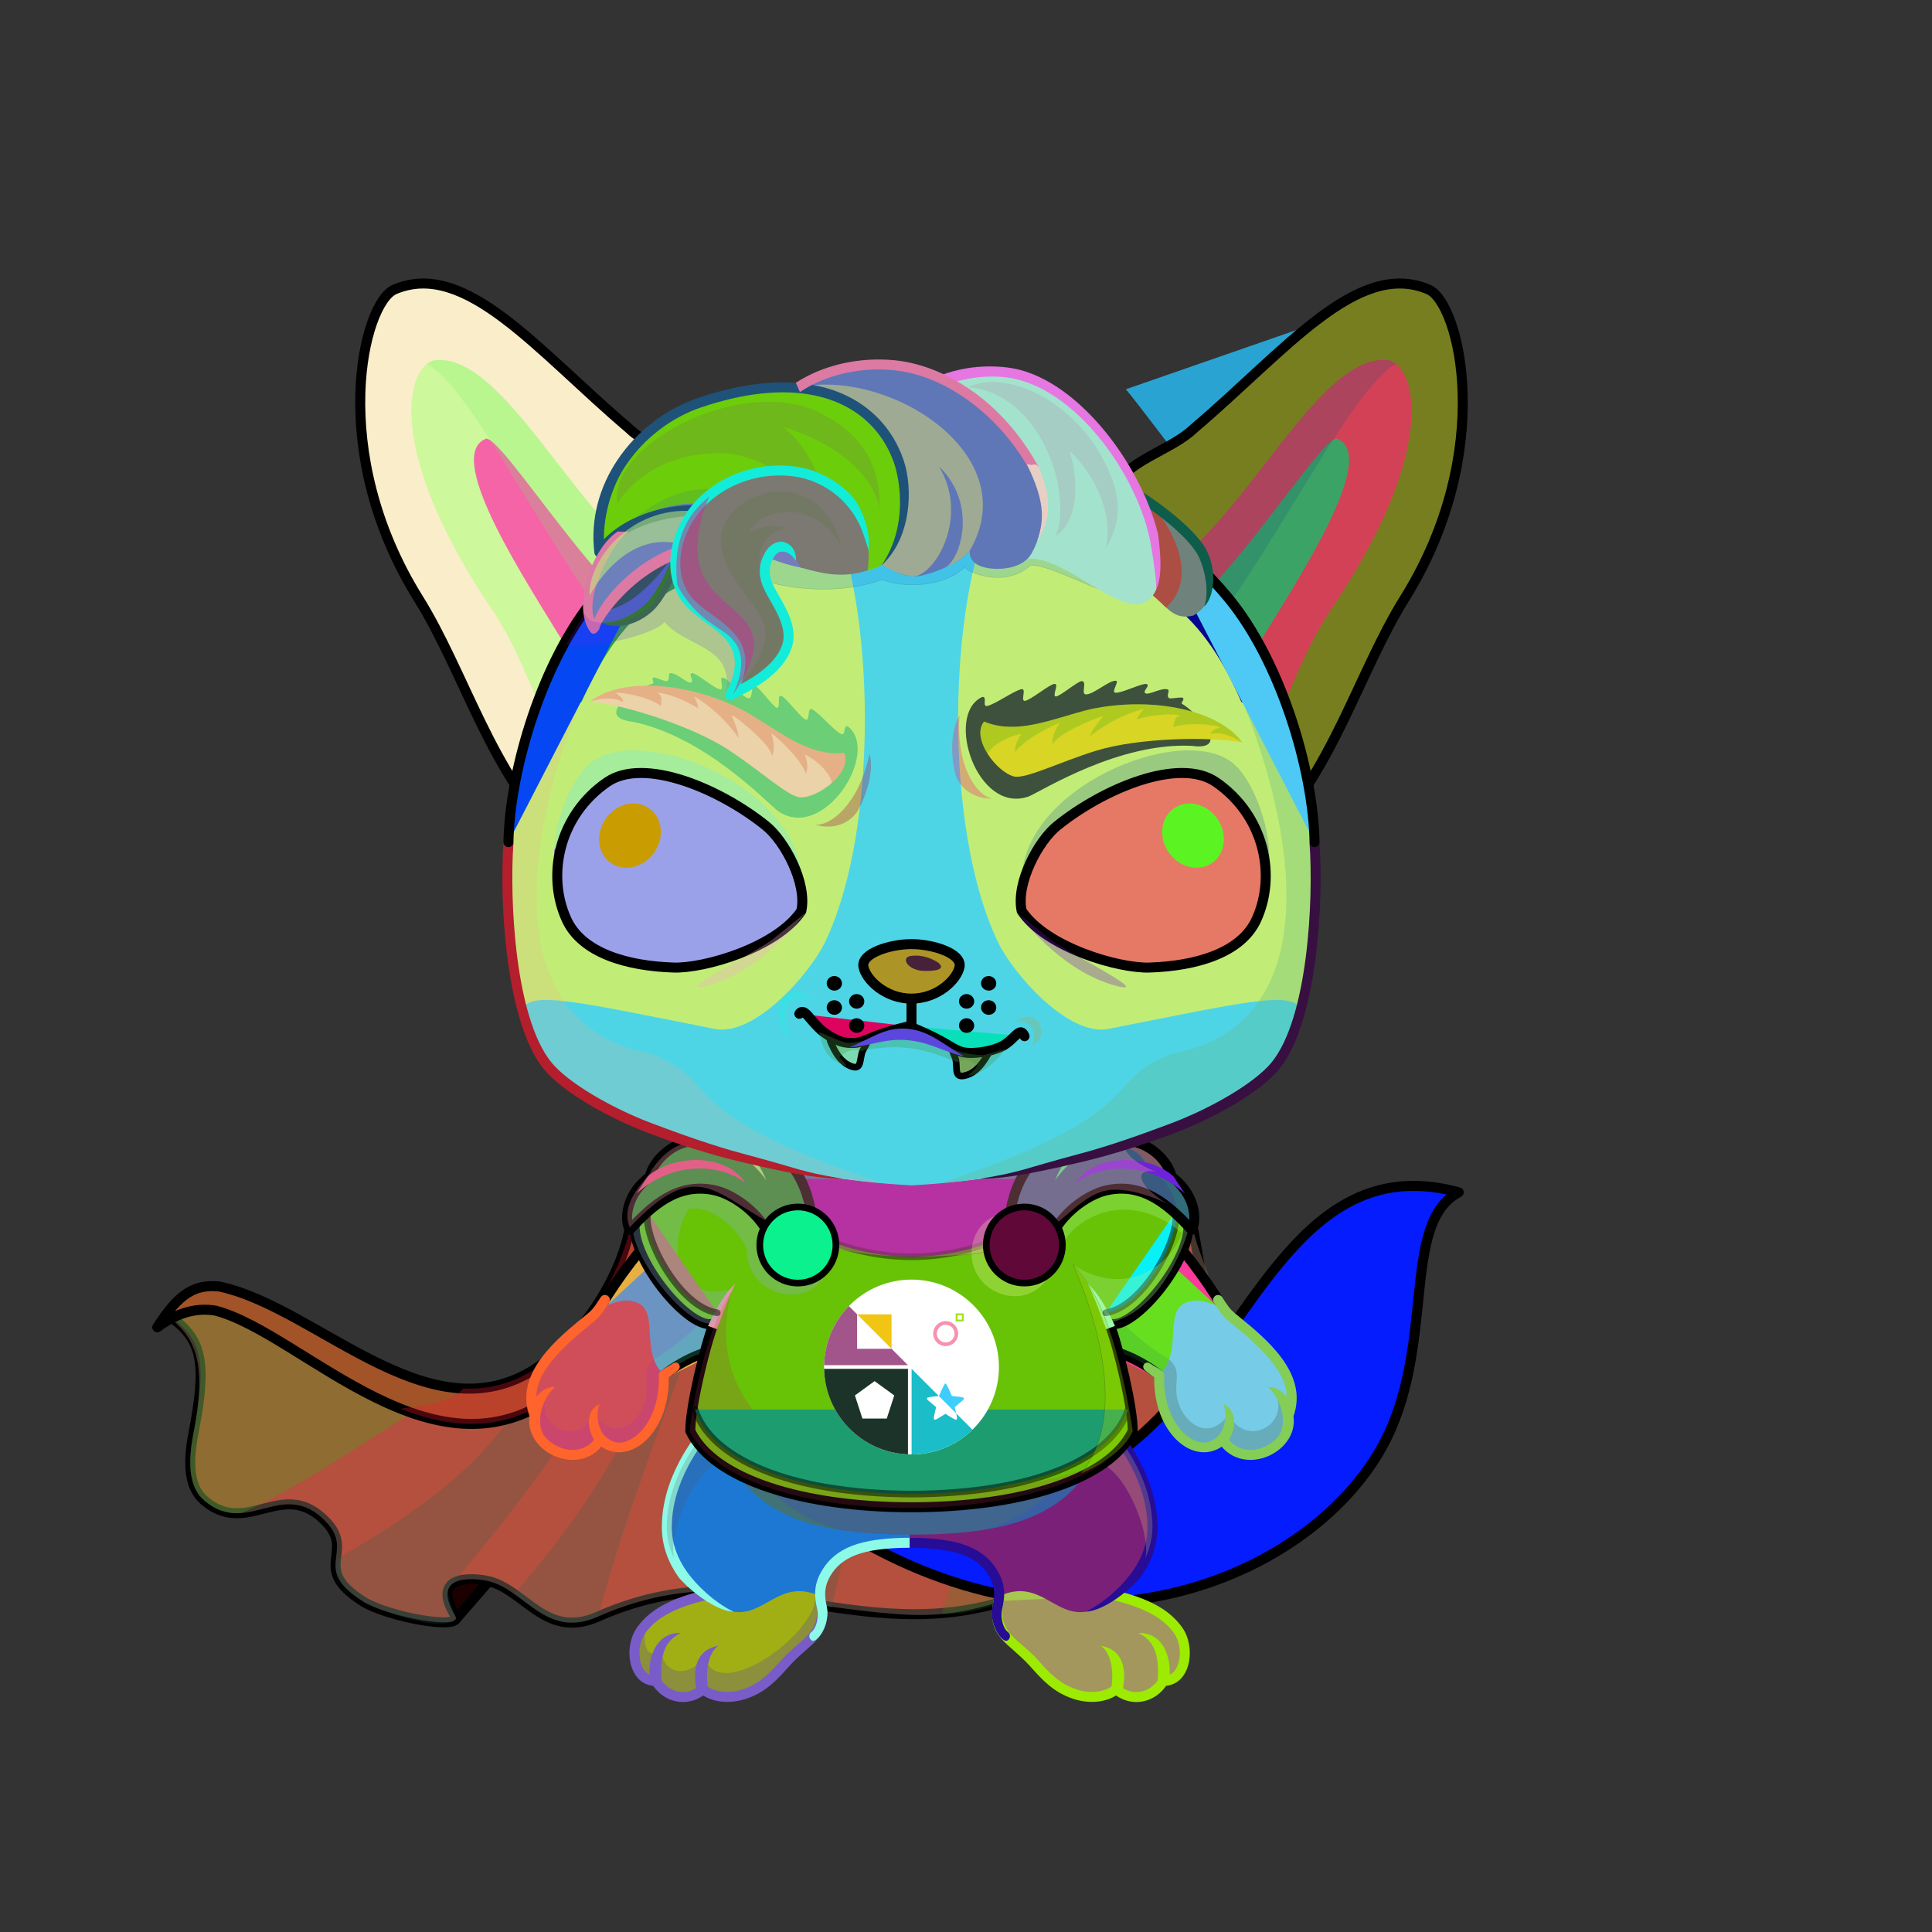 <?xml version="1.0" encoding="UTF-8"?><!DOCTYPE svg PUBLIC "-//W3C//DTD SVG 1.1//EN" "http://www.w3.org/Graphics/SVG/1.1/DTD/svg11.dtd"><!-- Creator: CorelDRAW 2017 --><svg xmlns="http://www.w3.org/2000/svg" xmlns:xlink="http://www.w3.org/1999/xlink" xml:space="preserve" width="290mm" height="290mm" version="1.1" style="shape-rendering:geometricPrecision; text-rendering:geometricPrecision; image-rendering:optimizeQuality; fill-rule:evenodd; clip-rule:evenodd" viewBox="0 0 29000 29000">
 <rect x="0" y="0" width="29000" height="29000" fill="#333333" stroke="none"/>
 <defs>
  <style type="text/css">
   <![CDATA[
    .str7 {stroke:#2B2A29;stroke-width:7.62;stroke-linecap:round;stroke-linejoin:round;stroke-miterlimit:22.926;stroke-opacity:0.2}
    .str4 {stroke:#2B2A29;stroke-width:7.62;stroke-linecap:round;stroke-linejoin:round;stroke-miterlimit:22.926;stroke-opacity:0.302}
    .str2 {stroke:black;stroke-width:100;stroke-linecap:round;stroke-linejoin:round;stroke-miterlimit:22.926;stroke-opacity:0.4}
    .str3 {stroke:black;stroke-width:100;stroke-linecap:round;stroke-linejoin:round;stroke-miterlimit:22.926;stroke-opacity:0.502}
    .str8 {stroke:black;stroke-width:100;stroke-linecap:round;stroke-linejoin:round;stroke-miterlimit:22.926}
    .str5 {stroke:black;stroke-width:100;stroke-linecap:round;stroke-linejoin:round;stroke-miterlimit:22.926}
    .str0 {stroke:black;stroke-width:150;stroke-linecap:round;stroke-linejoin:round;stroke-miterlimit:22.926}
    .str1 {stroke:black;stroke-width:150;stroke-linecap:round;stroke-linejoin:round;stroke-miterlimit:22.926}
    .str6 {stroke:black;stroke-width:150;stroke-linecap:round;stroke-linejoin:round;stroke-miterlimit:22.926}
    .fil10 {fill:none}
    .fil21 {fill:none}
    .fil22 {fill:none}
    .fil29 {fill:black}
    .fil20 {fill:black}
    .fil0 {fill:#1C0000}
    .fil25 {fill:#24AE5F}
    .fil69 {fill:#333333}
    .fil26 {fill:#E84D3E}
    .fil24 {fill:#F0C514}
    .fil9 {fill:#FEFEFE}
    .fil78 {fill:white}
    .fil23 {fill:white}
    .fil49 {fill:black;fill-rule:nonzero}
    .fil12 {fill:black;fill-rule:nonzero}
    .fil27 {fill:#066EA6;fill-rule:nonzero}
    .fil35 {fill:#594111;fill-rule:nonzero}
    .fil53 {fill:white;fill-opacity:0.051}
    .fil59 {fill:white;fill-opacity:0.102}
    .fil61 {fill:black;fill-opacity:0.149}
    .fil4 {fill:black;fill-opacity:0.2}
    .fil8 {fill:black;fill-opacity:0.2}
    .fil48 {fill:white;fill-opacity:0.2}
    .fil6 {fill:black;fill-opacity:0.302}
    .fil63 {fill:black;fill-rule:nonzero;fill-opacity:0.302}
    .fil66 {fill:black;fill-rule:nonzero;fill-opacity:0.302}
    .fil3 {fill:black;fill-opacity:0.302}
    .fil72 {fill:black;fill-opacity:0.4}
    .fil39 {fill:white;fill-opacity:0.4}
    .fil77 {fill:black;fill-opacity:0.431}
    .fil79 {fill:black;fill-opacity:0.502}
    .fil2 {fill:black;fill-opacity:0.502}
    .fil56 {fill:black;fill-opacity:0.549}
    .fil36 {fill:white;fill-opacity:0.702}
    .fil75 {fill:#9ECFFF;fill-opacity:0.8}
    .fil67 {fill:black;fill-rule:nonzero}
    .fil47 {fill:url(#id0)}
    .fil18 {fill:url(#id1)}
    .fil13 {fill:url(#id2)}
    .fil82 {fill:url(#id3)}
    .fil44 {fill:url(#id4)}
    .fil81 {fill:url(#id5)}
    .fil43 {fill:url(#id6)}
    .fil60 {fill:url(#id7)}
    .fil30 {fill:url(#id8)}
    .fil1 {fill:url(#id9)}
    .fil11 {fill:url(#id10)}
    .fil80 {fill:url(#id11)}
    .fil16 {fill:url(#id12)}
    .fil41 {fill:url(#id13)}
    .fil15 {fill:url(#id14)}
    .fil45 {fill:url(#id15)}
    .fil46 {fill:url(#id16)}
    .fil40 {fill:url(#id17)}
    .fil17 {fill:url(#id18)}
    .fil31 {fill:url(#id19)}
    .fil5 {fill:url(#id20)}
    .fil62 {fill:url(#id21)}
    .fil14 {fill:url(#id22)}
    .fil38 {fill:url(#id23)}
    .fil34 {fill:url(#id24)}
    .fil71 {fill:url(#id25)}
    .fil33 {fill:url(#id26)}
    .fil19 {fill:url(#id27)}
    .fil37 {fill:url(#id28)}
    .fil54 {fill:url(#id29)}
    .fil74 {fill:url(#id30)}
    .fil76 {fill:url(#id31)}
    .fil64 {fill:url(#id32)}
    .fil57 {fill:url(#id33)}
    .fil58 {fill:url(#id34)}
    .fil42 {fill:url(#id35)}
    .fil7 {fill:url(#id36)}
    .fil52 {fill:url(#id37)}
    .fil55 {fill:url(#id38)}
    .fil51 {fill:url(#id39)}
    .fil73 {fill:url(#id40)}
    .fil65 {fill:url(#id41)}
    .fil32 {fill:url(#id42)}
    .fil28 {fill:url(#id43)}
    .fil50 {fill:url(#id44)}
    .fil70 {fill:url(#id45);fill-opacity:0.702}
    .fil68 {fill:url(#id46);fill-opacity:0.702}
   ]]>
  </style>
  <linearGradient id="id0" gradientUnits="userSpaceOnUse" x1="13681.92" y1="17792.58" x2="13681.92" y2="7488.26">
   <stop offset="0" style="stop-opacity:1; stop-color:#E8DBC7"/>
   <stop offset="1" style="stop-opacity:1; stop-color:#FFF3E0"/>
  </linearGradient>
  <linearGradient id="id1" gradientUnits="userSpaceOnUse" x1="13681.92" y1="17591.93" x2="13681.92" y2="23034.87">
   <stop offset="0" style="stop-opacity:1; stop-color:#FFF3E0"/>
   <stop offset="1" style="stop-opacity:1; stop-color:#BF803D"/>
  </linearGradient>
  <linearGradient id="id2" gradientUnits="userSpaceOnUse" x1="15476.3" y1="20934.63" x2="15476.3" y2="24198.97">
   <stop offset="0" style="stop-opacity:1; stop-color:#BF803D"/>
   <stop offset="0.651" style="stop-opacity:1; stop-color:#BF803D"/>
   <stop offset="1" style="stop-opacity:1; stop-color:#FDBD76"/>
  </linearGradient>
  <linearGradient id="id3" gradientUnits="userSpaceOnUse" x1="16703.27" y1="11788.03" x2="16703.26" y2="13968.26">
   <stop offset="0" style="stop-opacity:1; stop-color:black"/>
   <stop offset="1" style="stop-opacity:1; stop-color:#00397A"/>
  </linearGradient>
  <linearGradient id="id4" gradientUnits="userSpaceOnUse" x1="17596.59" y1="11148.78" x2="20618.67" y2="6071.51">
   <stop offset="0" style="stop-opacity:1; stop-color:#D1B0A1"/>
   <stop offset="0.4" style="stop-opacity:1; stop-color:#D1B0A1"/>
   <stop offset="1" style="stop-opacity:1; stop-color:#FFD3BF"/>
  </linearGradient>
  <linearGradient id="id5" gradientUnits="userSpaceOnUse" x1="15459.39" y1="13087.8" x2="18451.33" y2="13087.8">
   <stop offset="0" style="stop-opacity:1; stop-color:#0063ED"/>
   <stop offset="0.502" style="stop-opacity:1; stop-color:#8FCBFF"/>
   <stop offset="1" style="stop-opacity:1; stop-color:#0063ED"/>
  </linearGradient>
  <linearGradient id="id6" gradientUnits="userSpaceOnUse" x1="16758.43" y1="10755.82" x2="21805.32" y2="6074.34">
   <stop offset="0" style="stop-opacity:1; stop-color:#C4792D"/>
   <stop offset="0.38" style="stop-opacity:1; stop-color:#E8AA54"/>
   <stop offset="1" style="stop-opacity:1; stop-color:#FFE8CF"/>
  </linearGradient>
  <linearGradient id="id7" gradientUnits="userSpaceOnUse" x1="8842.28" y1="7430.97" x2="15665.09" y2="7430.97">
   <stop offset="0" style="stop-opacity:1; stop-color:#1A1A1A"/>
   <stop offset="0.278" style="stop-opacity:1; stop-color:#1C1C1C"/>
   <stop offset="1" style="stop-opacity:1; stop-color:#454545"/>
  </linearGradient>
  <linearGradient id="id8" gradientUnits="userSpaceOnUse" x1="8167.73" y1="21378.49" x2="9780.79" y2="19985.11">
   <stop offset="0" style="stop-opacity:1; stop-color:#FFF7EB"/>
   <stop offset="1" style="stop-opacity:1; stop-color:#FFE6BF"/>
  </linearGradient>
  <linearGradient id="id9" gradientUnits="userSpaceOnUse" x1="9941.89" y1="24429.66" x2="10886.58" y2="16996.61">
   <stop offset="0" style="stop-opacity:1; stop-color:#990000"/>
   <stop offset="1" style="stop-opacity:1; stop-color:#240000"/>
  </linearGradient>
  <linearGradient id="id10" gradientUnits="userSpaceOnUse" x1="15733.34" y1="23519.88" x2="16995.63" y2="25426.33">
   <stop offset="0" style="stop-opacity:1; stop-color:#FFF1DB"/>
   <stop offset="1" style="stop-opacity:1; stop-color:#FFF3E0"/>
  </linearGradient>
  <linearGradient id="id11" gradientUnits="userSpaceOnUse" x1="17157.68" y1="14525.8" x2="17157.68" y2="11604.07">
   <stop offset="0" style="stop-opacity:1; stop-color:#0099E0"/>
   <stop offset="0.439" style="stop-opacity:1; stop-color:#00437E"/>
   <stop offset="1" style="stop-opacity:1; stop-color:black"/>
  </linearGradient>
  <linearGradient id="id12" gradientUnits="userSpaceOnUse" xlink:href="#id2" x1="17081.24" y1="17625.39" x2="17081.24" y2="20837.22">
  </linearGradient>
  <linearGradient id="id13" gradientUnits="userSpaceOnUse" xlink:href="#id4" x1="6745.17" y1="11148.78" x2="9767.25" y2="6071.51">
  </linearGradient>
  <linearGradient id="id14" gradientUnits="userSpaceOnUse" xlink:href="#id2" x1="11831.36" y1="20934.63" x2="11831.36" y2="24198.97">
  </linearGradient>
  <linearGradient id="id15" gradientUnits="userSpaceOnUse" x1="17296.43" y1="10032.01" x2="20198.24" y2="7735.91">
   <stop offset="0" style="stop-opacity:1; stop-color:#965759"/>
   <stop offset="1" style="stop-opacity:1; stop-color:#C49D9D"/>
  </linearGradient>
  <linearGradient id="id16" gradientUnits="userSpaceOnUse" xlink:href="#id6" x1="13681.92" y1="17785.48" x2="13681.92" y2="7387.43">
  </linearGradient>
  <linearGradient id="id17" gradientUnits="userSpaceOnUse" xlink:href="#id6" x1="5558.52" y1="10755.82" x2="10605.41" y2="6074.34">
  </linearGradient>
  <linearGradient id="id18" gradientUnits="userSpaceOnUse" xlink:href="#id2" x1="10282.6" y1="17625.39" x2="10282.6" y2="20837.22">
  </linearGradient>
  <linearGradient id="id19" gradientUnits="userSpaceOnUse" xlink:href="#id8" x1="19152.35" y1="21443.78" x2="17626.81" y2="19919.82">
  </linearGradient>
  <linearGradient id="id20" gradientUnits="userSpaceOnUse" x1="4482.19" y1="17713.14" x2="7854.86" y2="21893.08">
   <stop offset="0" style="stop-opacity:1; stop-color:#CC3300"/>
   <stop offset="0.349" style="stop-opacity:1; stop-color:#990000"/>
   <stop offset="0.588" style="stop-opacity:1; stop-color:#FF3B3B"/>
   <stop offset="0.82" style="stop-opacity:1; stop-color:#A00404"/>
   <stop offset="1" style="stop-opacity:1; stop-color:#990000"/>
  </linearGradient>
  <linearGradient id="id21" gradientUnits="userSpaceOnUse" x1="9266.24" y1="7981.8" x2="13297.79" y2="6379.83">
   <stop offset="0" style="stop-opacity:1; stop-color:#0F0F0F"/>
   <stop offset="0.62" style="stop-opacity:1; stop-color:#1C1C1C"/>
   <stop offset="1" style="stop-opacity:1; stop-color:#454545"/>
  </linearGradient>
  <linearGradient id="id22" gradientUnits="userSpaceOnUse" xlink:href="#id10" x1="10196.88" y1="23596.11" x2="11689.46" y2="25350.09">
  </linearGradient>
  <linearGradient id="id23" gradientUnits="userSpaceOnUse" x1="11604.53" y1="18745.74" x2="12347.22" y2="18630.97">
   <stop offset="0" style="stop-opacity:1; stop-color:#8F7232"/>
   <stop offset="0.329" style="stop-opacity:1; stop-color:#73510D"/>
   <stop offset="0.631" style="stop-opacity:1; stop-color:#FEF4C0"/>
   <stop offset="0.722" style="stop-opacity:1; stop-color:#FFF6C4"/>
   <stop offset="0.89" style="stop-opacity:1; stop-color:#D5BC39"/>
   <stop offset="1" style="stop-opacity:1; stop-color:#CC9933"/>
  </linearGradient>
  <linearGradient id="id24" gradientUnits="userSpaceOnUse" xlink:href="#id23" x1="15004.26" y1="18745.73" x2="15746.95" y2="18630.96">
  </linearGradient>
  <linearGradient id="id25" gradientUnits="userSpaceOnUse" x1="10136.01" y1="8745.32" x2="13038.25" y2="8745.32">
   <stop offset="0" style="stop-opacity:1; stop-color:#1A1A1A"/>
   <stop offset="0.188" style="stop-opacity:1; stop-color:#1C1C1C"/>
   <stop offset="1" style="stop-opacity:1; stop-color:#454545"/>
  </linearGradient>
  <linearGradient id="id26" gradientUnits="userSpaceOnUse" x1="14816.93" y1="18808.06" x2="15934.28" y2="18568.63">
   <stop offset="0" style="stop-opacity:1; stop-color:#966D1C"/>
   <stop offset="0.322" style="stop-opacity:1; stop-color:#694E18"/>
   <stop offset="0.459" style="stop-opacity:1; stop-color:#DBC234"/>
   <stop offset="0.561" style="stop-opacity:1; stop-color:#FEF1B0"/>
   <stop offset="0.729" style="stop-opacity:1; stop-color:#FFF3B5"/>
   <stop offset="0.878" style="stop-opacity:1; stop-color:#D5BC39"/>
   <stop offset="1" style="stop-opacity:1; stop-color:#CC9933"/>
  </linearGradient>
  <linearGradient id="id27" gradientUnits="userSpaceOnUse" x1="11808.97" y1="22647.33" x2="15555.65" y2="17442.12">
   <stop offset="0" style="stop-opacity:1; stop-color:#13161C"/>
   <stop offset="1" style="stop-opacity:1; stop-color:#404E5E"/>
  </linearGradient>
  <linearGradient id="id28" gradientUnits="userSpaceOnUse" xlink:href="#id26" x1="11417.2" y1="18808.07" x2="12534.55" y2="18568.64">
  </linearGradient>
  <linearGradient id="id29" gradientUnits="userSpaceOnUse" x1="8078.44" y1="10092.07" x2="11143.49" y2="10737.15">
   <stop offset="0" style="stop-opacity:1; stop-color:#1A1A1A"/>
   <stop offset="0.51" style="stop-opacity:1; stop-color:#1C1C1C"/>
   <stop offset="1" style="stop-opacity:1; stop-color:#454545"/>
  </linearGradient>
  <linearGradient id="id30" gradientUnits="userSpaceOnUse" xlink:href="#id5" x1="8924.5" y1="12967.04" x2="11883.71" y2="13253.55">
  </linearGradient>
  <linearGradient id="id31" gradientUnits="userSpaceOnUse" xlink:href="#id3" x1="10771.88" y1="11807.52" x2="10562.95" y2="13965.57">
  </linearGradient>
  <linearGradient id="id32" gradientUnits="userSpaceOnUse" x1="12799.48" y1="15546.41" x2="12673.04" y2="15976.21">
   <stop offset="0" style="stop-opacity:1; stop-color:#E8EBEA"/>
   <stop offset="0.678" style="stop-opacity:1; stop-color:#FAFAFA"/>
   <stop offset="1" style="stop-opacity:1; stop-color:#FAFAFA"/>
  </linearGradient>
  <linearGradient id="id33" gradientUnits="userSpaceOnUse" xlink:href="#id29" x1="18353.5" y1="7848.39" x2="10867.86" y2="6602.64">
  </linearGradient>
  <linearGradient id="id34" gradientUnits="userSpaceOnUse" xlink:href="#id29" x1="16741.12" y1="9269.45" x2="14748.61" y2="5381.46">
  </linearGradient>
  <linearGradient id="id35" gradientUnits="userSpaceOnUse" xlink:href="#id15" x1="10323.85" y1="9676.53" x2="7121.45" y2="7955.37">
  </linearGradient>
  <linearGradient id="id36" gradientUnits="userSpaceOnUse" x1="16575.43" y1="24235.63" x2="17955.16" y2="17130.9">
   <stop offset="0" style="stop-opacity:1; stop-color:#DC9947"/>
   <stop offset="0.439" style="stop-opacity:1; stop-color:#E5A554"/>
   <stop offset="1" style="stop-opacity:1; stop-color:#F1ECE7"/>
  </linearGradient>
  <linearGradient id="id37" gradientUnits="userSpaceOnUse" xlink:href="#id29" x1="19285.4" y1="10092.07" x2="16220.35" y2="10737.15">
  </linearGradient>
  <linearGradient id="id38" gradientUnits="userSpaceOnUse" xlink:href="#id29" x1="10262.97" y1="9268.13" x2="9430.21" y2="1814.09">
  </linearGradient>
  <linearGradient id="id39" gradientUnits="userSpaceOnUse" x1="13852.13" y1="14553.98" x2="13886.69" y2="14343.19">
   <stop offset="0" style="stop-opacity:1; stop-color:#7C7B7B"/>
   <stop offset="1" style="stop-opacity:1; stop-color:white"/>
  </linearGradient>
  <linearGradient id="id40" gradientUnits="userSpaceOnUse" xlink:href="#id11" x1="10358.32" y1="14522.55" x2="9978.7" y2="11549.05">
  </linearGradient>
  <linearGradient id="id41" gradientUnits="userSpaceOnUse" xlink:href="#id32" x1="14515.78" y1="15699.22" x2="14582.08" y2="16130.47">
  </linearGradient>
  <linearGradient id="id42" gradientUnits="userSpaceOnUse" x1="16375.02" y1="16959.76" x2="16674.64" y2="18746.87">
   <stop offset="0" style="stop-opacity:1; stop-color:#A30404"/>
   <stop offset="0.251" style="stop-opacity:1; stop-color:#A30404"/>
   <stop offset="0.569" style="stop-opacity:1; stop-color:#FF6363"/>
   <stop offset="0.82" style="stop-opacity:1; stop-color:#6D0101"/>
   <stop offset="1" style="stop-opacity:1; stop-color:#6D0101"/>
  </linearGradient>
  <linearGradient id="id43" gradientUnits="userSpaceOnUse" xlink:href="#id42" x1="10964.17" y1="16959.76" x2="10664.55" y2="18746.87">
  </linearGradient>
  <radialGradient id="id44" gradientUnits="userSpaceOnUse" gradientTransform="matrix(1.351 -0 -0 0.764 -4899 3407)" cx="13942.45" cy="14441.43" r="535.53" fx="13942.45" fy="14441.43">
   <stop offset="0" style="stop-opacity:1; stop-color:#939393"/>
   <stop offset="0.502" style="stop-opacity:1; stop-color:#4C4949"/>
   <stop offset="0.851" style="stop-opacity:1; stop-color:#171616"/>
   <stop offset="1" style="stop-opacity:1; stop-color:#171616"/>
  </radialGradient>
  <linearGradient id="id45" gradientUnits="userSpaceOnUse" xlink:href="#id10" x1="12806.39" y1="11744.1" x2="11680.73" y2="11612.78">
  </linearGradient>
  <linearGradient id="id46" gradientUnits="userSpaceOnUse" xlink:href="#id10" x1="14461.05" y1="11255.7" x2="15584.07" y2="11407.95">
  </linearGradient>
 </defs>
 <g id="Cape">
  <animateTransform type="translate" values="0;0 200;0;0 200;0;0 200;0;0 200;0" dur="10" repeatCount="indefinite" additive="sum" attributeName="transform"/>
  <g id="_2051661727424">
   <g>
    <g>
     <polygon class="fil0 str0" points="7905.38,23080.67 6835.38,24313.67 6364.38,23682.67 "/>
     <path class="fil1 str0" d="M2595.74 19792.41c1035.46,-1131.17 2495.08,1757.15 4799.74,1313.91 1859.25,-793.73 2289.18,-2054.54 2527.18,-2596.54 82,-76 307.72,-1432.11 589.72,-1440.11 97,-3 1408,590 1977,563 762.98,-35.35 4755.94,-407.88 5422.92,827.12 176.5,950.45 592.7,3458.5 54.44,4727.46 -462.39,-248.77 -765.61,357.1 -1558.37,715.12 -352.78,159.32 -699.42,-111.95 -1476.86,172.81 -819.17,220.82 -1592.29,181.82 -2580.13,26.49 -884,-219 -2036,-430 -3373,163 -800,356 -1105,-429 -1681,-539 -220,-42 -837,-86 -464,527 140,230 -1017,19 -1387,-216 -788,-503 -112,-731 -551,-1192 -647,-680 -1171,235 -1825,-318 -224,-188 -259,-534 -168,-1004 205,-1056 131.36,-1398.26 -306.64,-1730.26z" style="fill:#e5331a"/>
     <path class="fil2" d="M2511.07 19750.08c1408.29,-1523.33 3917.55,4610.37 7433.62,-1157.76 82,-76 285.69,-1514.65 567.69,-1522.65 97,-3 1408,590 1977,563 773.49,-35.84 4670.73,-448.97 5422.92,827.12 116.93,670.37 986.74,1586.24 54.44,4727.46 -631.46,-286.13 -858.69,532.82 -1760.2,765.93 -1181.42,-162.69 -1377.76,411.84 -2872.55,263.52 -149.92,-10.96 -323.01,-27.14 -982.61,-115.03 -884,-219 -2036,-430 -3373,163 -800,356 -1105,-429 -1681,-539 -220,-42 -837,-86 -464,527 140,230 -1017,19 -1387,-216 -788,-503 -112,-731 -551,-1192 -647,-680 -1171,235 -1825,-318 -224,-188 -259,-534 -168,-1004 205,-1056 46.69,-1440.59 -391.31,-1772.59z" style="fill:#836e60"/>
     <path class="fil3" d="M3613.38 22711.67c715.84,-289.12 1910.79,-1088.28 2577.7,-1516.34 -1720.45,-414.7 -2401.4,-2157.74 -3595.34,-1402.92 438,332 511.64,674.26 306.64,1730.26 -91,470 -56,816 168,1004 190,161 369,197 543,185z" style="fill:#39ac14"/>
     <path class="fil4" d="M9833.78 19054.59c-767.96,2127.81 -2875.72,4508.77 -3045.4,4721.08 -190,88 130,503 0,563 -317,146 -1201,-217 -1342,-302 -417,-252 -429,-440 -408,-627 1616.7,-918.03 2368.38,-1659.08 2814.99,-2443.93l1980.41 -1911.15zm763.6 -958.92c174,88 344,176 486,249 -773,1962 -1726,4431 -2105,5920 -587,261 -908,-92 -1264,-342 1852,-2054 2591,-4240 2883,-5827zm1215 431c704,-20 1246,-95 1762,-199 -303,1984 -733,4378 -1095,5804 -41,-9 -83,-19 -128,-30 -540,-133 -1178,-264 -1898,-211 1305,-2498 1470,-4200 1359,-5364z" style="fill:#1c6555"/>
    </g>
    <g>
     <path class="fil5 str0" d="M9976.52 18232.69c-25.4,743.96 -653.36,1907.36 -1516.9,2618.57 -1889.81,1556.47 -3899.98,-828.23 -5221.65,-1177.78 -312.91,-54.14 -603.01,48.15 -877.44,249.77 325.23,-513.38 568.09,-649.83 931.93,-612.19 1519.18,320.12 3271.58,2421.29 4926.93,1102.95 761,-606 1206.06,-1562.08 1245.69,-2095.96l511.44 -85.36z" style="fill:#a25428"/>
     <path class="fil6" d="M9976.52 18232.69c-25.4,743.96 -653.36,1907.36 -1516.9,2618.57 -815.35,671.53 -1653.11,609.42 -2448.31,293.67 474.27,-55.61 831.7,-149.46 941.58,-302.57 424.81,19.27 848.74,-95.65 1266.5,-428.35 761,-606 1225.44,-1634.7 1265.07,-2168.58l492.06 -12.74z" style="fill:#f71a31"/>
    </g>
   </g>
   <path class="fil4" d="M14800.07 17555.57c620.91,-14.73 777.26,35.45 1122.59,53.92 22.37,2006.88 182.9,4854.51 56.68,6320.34 -828.78,-47.93 -1081.44,296.92 -1841.36,297.06 883.1,-2676.4 960.18,-5540.67 662.09,-6671.32z" style="fill:#36941a"/>
  </g>
 </g>
 <g id="LowerBody">
  <g id="_2051592287696">
   <g>
    <path class="fil7" d="M13728.63 21709.45c1947.35,1257.8 3003.16,345.49 4193.6,-1007.27 1116.68,-1268.95 1661.69,-3312.77 3974.16,-2804.7 -961.49,400.67 -324.94,2331.41 -1154,3826.61 -1049.71,1893.13 -4370.74,3416.2 -7909.89,1352.22 -324.16,-143.94 428.19,-1589.77 896.13,-1366.86z" style="fill:#52ea45"/>
    <path class="fil8" d="M20997 21126.3c-64.82,203.71 -147.39,404.41 -254.61,597.79 -1042.69,1880.45 -4326.42,3395.15 -7838.88,1392.55l922.31 -1058.27c2133.39,1682.16 6095.21,1384.87 7171.18,-932.07z" style="fill:#bb8ea8"/>
    <path class="fil9" d="M19137.74 19098.86c641.09,-894.26 1537.85,-1537.1 2758.64,-1201.38 -639.09,266.32 -558.54,1090.23 -685.26,2131.32 -255.12,106.23 -578.14,233.97 -897.74,15.6 -319.62,-218.38 -230.36,-601.11 -392.02,-806.56 -161.67,-205.46 -502.83,-193.87 -783.62,-138.98z" style="fill:#d181f4"/>
    <path class="fil10 str1" d="M13728.63 21709.45c1803.88,1165.15 2925.16,416.21 3941.57,-717.07 1224.28,-1365.09 2037.01,-3695.97 4226.19,-3094.9 -886.25,467.62 -324.94,2331.41 -1154,3826.61 -1049.71,1893.13 -4370.74,3416.2 -7909.89,1352.22 -324.16,-143.94 428.19,-1589.77 896.13,-1366.86z" style="fill:#041cfe"/>
   </g>
   <g>
    <path class="fil11" d="M17460.65 25232.19c-143.4,248.4 -468.27,331.14 -708.76,122.88 -81.99,81.51 -320.92,169.18 -610.84,76.32 -475.03,-152.14 -678.05,-626.96 -1088.45,-897.74 -208.15,-137.35 -42.9,-480.08 -30.75,-701.99 205.13,68.66 639.6,20.36 960.16,-216.02 331.81,-244.66 1042.55,-198.9 820.21,325.09 152.29,50.23 375.28,134.94 487.65,193.08 177.67,91.93 307.9,217.39 397.34,350.41 165.52,246.14 124.2,747.97 -226.56,747.97z" style="fill:#a7c74e"/>
    <path class="fil8" d="M17460.65 25232.19c-143.4,248.41 -468.26,331.14 -708.76,122.88 -81.99,81.5 -320.92,169.17 -610.83,76.32 -475.04,-152.14 -678.06,-626.97 -1088.46,-897.74 -181.2,-119.56 -105.32,-407.73 -67.92,-623.39 13.46,30.04 65.83,31.33 88.03,18.38 1.87,85.64 -1.2,160.46 50.14,260.86 317.51,621 1468.13,1311.09 1611.91,663.13 247.59,396.42 693.33,242.95 633.87,-147.51 151.31,250.23 332.55,57.35 232.09,-294.49 149.98,96.43 185.64,308.91 178.82,485.93 -20.05,178.14 -123.83,335.63 -318.89,335.63z" style="fill:#693325"/>
    <path class="fil10" d="M16741.35 23949.47c559.33,134.73 806.87,326.87 949.03,531.56 169.16,243.59 121.03,751.16 -229.73,751.16 -143.4,248.41 -468.26,331.14 -708.76,122.88 -81.99,81.5 -320.94,169.16 -610.83,76.32 -475.03,-152.12 -614.55,-562.67 -1017.62,-844.13 -200.99,-140.34 -166.43,-401.68 -133.97,-554.21" style="fill:#a3975d"/>
    <path class="fil12" d="M17378.17 25212.78c-0.23,3.49 -0.22,6.93 0.01,10.32 -59,86.01 -148.51,148.77 -252.11,168.74 -83.97,16.2 -174.03,3.42 -257.07,-44.44l-12.18 -8.62c47.44,-255.15 19.34,-571.9 -333.47,-635.41 166.19,117.35 190.26,398.41 162.53,610.42 -41.21,32.89 -116.38,65.14 -215.35,77.51 -88.42,11.04 -193.21,5.22 -306.62,-31.1 -265.4,-84.98 -422.96,-261.49 -588.57,-447.02 -277.81,-311.24 -611.32,-400.6 -512.63,-864.6 8.57,-40.44 -27.35,-85.97 -57.71,-88.77 -23.64,-2.18 -80.2,17.27 -88.77,57.71 -118.92,558.91 222.12,630.4 547.79,995.26 179.55,201.15 350.37,392.52 654.19,489.8 136.97,43.87 263.6,50.89 370.48,37.54 108.76,-13.59 199.48,-49.11 261.95,-89.45l3.03 0.42c116.4,81.07 258.82,115.17 400.52,87.83 143.13,-27.6 267.73,-113.7 348.92,-233.85 151.04,-15.37 257.69,-112.9 312.96,-251.33 29.39,-73.59 43.55,-156.65 43.55,-239.67 0,-135.53 -37.48,-274.66 -107.72,-375.81 -76.48,-110.11 -180.99,-216.68 -340.93,-313.4 -142.76,-86.35 -330.65,-164.89 -584.12,-230.95 -71.17,-18.55 -104.96,8.32 -130.91,47.85 -22.62,34.48 -14.41,70.21 25.71,79.75 270.93,65.26 468.14,144.67 611.98,231.67 139.2,84.18 229.56,176.07 295.23,270.62 52.66,75.83 80.76,183.43 80.76,290.27 0,65.74 -10.54,129.82 -32.41,184.59 -25.55,64.02 -64.81,112.49 -119.33,138.11 13.28,-316.47 -127.93,-633.47 -466.36,-624.21 219.08,111.66 313.46,298.54 286.65,700.22z" style="fill:#9deb02"/>
   </g>
   <g>
    <path class="fil13" d="M13653.83 20939.3c701.01,0 2353.18,-56.71 2709.81,225.34 302.69,239.39 937.63,901.1 935.12,1761.76 -1.3,444.56 -276.35,1008.63 -999.62,1265.68 -472.27,75.96 -697.28,-507.1 -1294.75,-235.42 59.39,-708.96 -910.94,-789.37 -1350.56,-797.08l0 -2220.28z" style="fill:#7a2079"/>
    <path class="fil12" d="M15057.07 24610.23c32.84,25.07 62.37,27.07 87.44,-5.77 25.07,-32.84 18.78,-79.81 -14.06,-104.88 -85.21,-65.37 -111.11,-235.49 -89.66,-337.65 34.15,-162.75 71.67,-341.5 -65.37,-578.86 -0.83,-1.44 -1.71,-2.83 -2.62,-4.19 -99.87,-170.79 -246.56,-295.9 -460.28,-378.09 -207.63,-79.84 -506,-118.36 -858.69,-118.36l0 150c335.21,0 616.23,35.09 805.37,107.82 179.67,69.09 302.18,172.95 384.62,313.95 0.66,1.3 1.36,2.59 2.1,3.87 108.35,187.67 76.96,337.23 48.39,473.4 -32.33,153.93 42.8,384.87 162.76,478.76zm1226.67 -3463.42c175.54,138.83 478.27,451.21 693.66,859.92 143.68,272.62 247.63,587.31 246.65,919.67 -0.71,244.76 -86.82,463.8 -217.71,652.31 -154.83,222.98 -427.27,476.02 -707.2,613.37 325.62,-17.18 760.18,-426.93 830.24,-527.83 146.74,-211.34 243.27,-458.73 244.09,-737.85 1.07,-359.93 -110.06,-697.96 -263.65,-989.39 -226.43,-429.66 -547.13,-759.98 -733.5,-907.38l-92.58 117.18z" style="fill:#270c96"/>
    <path class="fil8" d="M17191.61 23390.47c67.26,-148.73 106.68,-305.87 107.15,-464.07 2.29,-775.52 -540.27,-1451.46 -869.11,-1752.78 -190.16,187.61 -275.44,614.36 -133.95,870.73 387.48,-413.26 1002.97,878.84 895.91,1346.12z" style="fill:#fff076"/>
   </g>
   <g>
    <path class="fil14" d="M9847.01 25232.19c143.4,248.4 468.27,331.14 708.76,122.88 81.99,81.51 320.92,169.18 610.84,76.32 475.03,-152.14 678.05,-626.96 1088.45,-897.74 208.15,-137.35 42.9,-480.08 30.75,-701.99 -239.96,73.82 -639.6,20.36 -960.16,-216.02 -331.81,-244.66 -1042.55,-198.9 -820.21,325.09 -152.29,50.23 -375.28,134.94 -487.65,193.08 -177.67,91.93 -307.9,217.39 -397.34,350.41 -165.52,246.14 -124.2,747.97 226.56,747.97z" style="fill:#a1af15"/>
    <path class="fil8" d="M9847.01 25232.19c143.4,248.41 468.26,331.14 708.76,122.88 81.99,81.5 320.92,169.17 610.83,76.32 475.04,-152.14 678.06,-626.97 1088.46,-897.74 181.2,-119.56 105.32,-407.73 67.92,-623.39 -13.46,30.04 -65.83,31.33 -88.03,18.38 -1.87,85.64 1.2,160.46 -50.14,260.86 -317.51,621 -1468.13,1311.09 -1611.91,663.13 -247.59,396.42 -693.33,242.95 -633.87,-147.51 -151.31,250.23 -332.55,57.35 -232.09,-294.49 -149.98,96.43 -185.64,308.91 -178.82,485.93 20.05,178.14 123.83,335.63 318.89,335.63z" style="fill:#3a12d4"/>
    <path class="fil12" d="M9929.49 25212.78c0.23,3.49 0.22,6.93 -0.01,10.32 59,86.01 148.51,148.77 252.11,168.74 83.97,16.2 174.03,3.42 257.07,-44.44l12.18 -8.62c-47.44,-255.15 -19.34,-571.9 333.47,-635.41 -166.19,117.35 -190.26,398.41 -162.53,610.42 41.21,32.89 116.38,65.14 215.35,77.51 88.42,11.04 193.21,5.22 306.62,-31.1 265.4,-84.98 422.96,-261.49 588.57,-447.02 277.81,-311.24 611.32,-400.6 512.63,-864.6 -8.57,-40.44 27.35,-85.97 57.71,-88.77 23.64,-2.18 80.2,17.27 88.77,57.71 118.92,558.91 -222.12,630.4 -547.79,995.26 -179.55,201.15 -350.37,392.52 -654.19,489.8 -136.97,43.87 -263.6,50.89 -370.48,37.54 -108.76,-13.59 -199.48,-49.11 -261.95,-89.45l-3.03 0.42c-116.4,81.07 -258.82,115.17 -400.52,87.83 -143.13,-27.6 -267.73,-113.7 -348.92,-233.85 -151.04,-15.37 -257.69,-112.9 -312.96,-251.33 -29.39,-73.59 -43.55,-156.65 -43.55,-239.67 0,-135.53 37.48,-274.66 107.72,-375.81 76.48,-110.11 180.99,-216.68 340.93,-313.4 142.76,-86.35 330.65,-164.89 584.12,-230.95 71.17,-18.55 104.96,8.32 130.91,47.85 22.62,34.48 14.41,70.21 -25.71,79.75 -270.93,65.26 -468.14,144.67 -611.98,231.67 -139.2,84.18 -229.56,176.07 -295.23,270.62 -52.66,75.83 -80.76,183.43 -80.76,290.27 0,65.74 10.54,129.82 32.41,184.59 25.55,64.02 64.81,112.49 119.33,138.11 -13.28,-316.47 127.93,-633.47 466.36,-624.21 -219.08,111.66 -313.46,298.54 -286.65,700.22z" style="fill:#795cc7"/>
   </g>
   <g>
    <path class="fil15" d="M13653.83 20939.3c-701.01,0 -2353.18,-56.71 -2709.81,225.34 -302.69,239.39 -937.63,901.1 -935.12,1761.76 1.3,444.56 276.35,1008.63 999.62,1265.68 472.27,75.96 697.28,-507.1 1294.75,-235.42 -59.39,-708.96 910.94,-789.37 1350.56,-797.08l0 -2220.28z" style="fill:#1d78d4"/>
    <path class="fil12" d="M12250.59 24610.23c-32.84,25.07 -62.37,27.07 -87.44,-5.77 -25.07,-32.84 -18.78,-79.81 14.06,-104.88 85.21,-65.37 111.11,-235.49 89.66,-337.65 -34.15,-162.75 -71.67,-341.5 65.37,-578.86 0.83,-1.44 1.71,-2.83 2.62,-4.19 99.87,-170.79 246.56,-295.9 460.28,-378.09 207.63,-79.84 506,-118.36 858.69,-118.36l0 150c-335.21,0 -616.23,35.09 -805.37,107.82 -179.67,69.09 -302.18,172.95 -384.62,313.95 -0.66,1.3 -1.36,2.59 -2.1,3.87 -108.35,187.67 -76.96,337.23 -48.39,473.4 32.33,153.93 -42.8,384.87 -162.76,478.76zm-1226.67 -3463.42c-175.54,138.83 -478.27,451.21 -693.66,859.92 -143.68,272.62 -247.63,587.31 -246.65,919.67 0.71,244.76 86.82,463.8 217.71,652.31 154.83,222.98 427.27,476.02 707.2,613.37 -325.62,-17.18 -760.18,-426.93 -830.24,-527.83 -146.74,-211.34 -243.27,-458.73 -244.09,-737.85 -1.07,-359.93 110.06,-697.96 263.65,-989.39 226.43,-429.66 547.13,-759.98 733.5,-907.38l92.58 117.18z" style="fill:#8df9e7"/>
    <path class="fil8" d="M10116.05 23390.47c-67.26,-148.73 -106.68,-305.87 -107.15,-464.07 -2.29,-775.52 540.27,-1451.46 869.11,-1752.78 190.16,187.61 275.44,614.36 133.95,870.73 -387.48,-413.26 -1002.97,878.84 -895.91,1346.12z" style="fill:#555356"/>
   </g>
  </g>
 </g>
 <g id="Body">
  <animateTransform type="translate" values="0;0 200;0;0 200;0;0 200;0;0 200;0" dur="10" repeatCount="indefinite" additive="sum" attributeName="transform"/>
  <g id="_2051592309264">
   <g>
    <path class="fil16" d="M15619.46 17714.7c246.51,-6.53 497.2,-51.24 658.85,-89.31 984.77,361.67 1778.36,1397.02 2209.47,2148.7 288.88,503.68 -636.05,1265.02 -911.19,1013.52 -399.43,-365.12 -786.05,-482.88 -1128.3,-558.34 -358.44,-79.03 -514.42,-1818.29 -828.83,-2514.57z" style="fill:#67df1e"/>
    <path class="fil10 str1" d="M16041.07 17553.17c1079.15,269.04 1932.39,1402.81 2396.85,2212.66m-861.33 1021.78c-393.29,-359.49 -768.64,-511.85 -1112.3,-556.33" style="fill:#f73c9b"/>
    <path class="fil8" d="M17400.78 20668.68c-248.91,-249.17 -500.08,-372 -821.3,-395.93 -156.5,-175.15 -225.27,-649.85 -133.79,-900.51 308.11,434.54 716.66,807.58 1103.87,1031.12 -29.47,83.37 -75.06,161.27 -147.47,227.26 -0.59,12.76 -1.03,25.45 -1.31,38.06z" style="fill:#269351"/>
   </g>
   <g>
    <path class="fil17" d="M11744.38 17714.7c-246.51,-6.53 -497.2,-51.24 -658.85,-89.31 -984.77,361.67 -1778.36,1397.02 -2209.47,2148.7 -288.88,503.68 636.05,1265.02 911.19,1013.52 399.43,-365.12 786.05,-482.88 1128.3,-558.34 358.44,-79.03 514.42,-1818.29 828.83,-2514.57z" style="fill:#6b94c3"/>
    <path class="fil10 str1" d="M11322.77 17553.17c-1079.15,269.04 -1932.39,1402.81 -2396.85,2212.66m861.33 1021.78c393.29,-359.49 768.64,-511.85 1112.3,-556.33" style="fill:#e8af42"/>
    <path class="fil8" d="M9963.06 20668.68c248.91,-249.17 500.08,-372 821.3,-395.93 156.5,-175.15 225.27,-649.85 133.79,-900.51 -308.11,434.54 -716.66,807.58 -1103.87,1031.12 29.47,83.37 75.06,161.27 147.47,227.26 0.59,12.76 1.03,25.45 1.31,38.06z" style="fill:#3ff6ab"/>
   </g>
   <g>
    <path class="fil18" d="M13681.92 23034.87c-1547.89,0 -2751.57,-290.64 -2992.7,-1955.85 -146.27,-1010.16 386.4,-2357.28 984.23,-3487.09 333.84,53.85 1088.36,69.71 2008.47,69.71 920.11,0 1674.63,-15.86 2008.47,-69.71 597.83,1129.81 1130.5,2476.93 984.23,3487.09 -241.13,1665.21 -1444.81,1955.85 -2992.7,1955.85z" style="fill:#40658e"/>
    <path class="fil8" d="M12620.48 22967.28c-1015.94,-155.85 -1748.9,-628.92 -1931.26,-1888.26 -72.12,-498.1 20.9,-1078.13 205.34,-1673.64 -223.48,2000.23 425.46,3223.73 1725.92,3561.9z" style="fill:#42a71b"/>
    <path class="fil8" d="M14743.36 22967.28c1015.94,-155.85 1748.9,-628.92 1931.26,-1888.26 72.12,-498.1 -20.9,-1078.13 -205.34,-1673.64 223.48,2000.23 -425.46,3223.73 -1725.92,3561.9z" style="fill:#1b4cf8"/>
   </g>
   <g>
    <path class="fil19 str1" d="M13682.32 18601.56c-963.76,0 -1888.45,-538.34 -1991.49,-1136.63 -307.07,15.16 -874.25,10.35 -1254.02,206.87 -284.16,147.04 -624.57,405.56 -908.28,664.95 -69.23,576.29 848.52,1661.94 1184.58,1528.11 -137.33,354.59 -355.04,1274.88 -350.88,1615.56 351.37,733.68 1702.56,1144.1 3320.09,1144.1 1617.52,0 2968.71,-410.42 3320.08,-1144.1 4.16,-340.68 -213.55,-1260.97 -350.88,-1615.56 336.06,133.83 1253.81,-951.82 1184.58,-1528.11 -283.71,-259.39 -624.12,-517.91 -908.28,-664.95 -379.76,-196.52 -946.95,-191.71 -1254.02,-206.87 -103.04,598.29 -1027.73,1136.63 -1991.48,1136.63z" style="fill:#68c206"/>
    <path class="fil20" d="M10628.28 19902.56c107.41,-240.01 249.42,-488.95 408.65,-633.88 -87.05,171.82 -188.91,445.48 -274.63,684.01l-134.02 -50.13z" style="fill:#e79aa3"/>
    <path class="fil6" d="M10982.34 17509.03c-185.7,89.78 -336.32,197.98 -455.59,316.52 348.42,-55.19 927.73,562.21 929.87,560.32 106.41,-93.32 252.91,-86.02 408.79,-86.02 330.28,0 598.04,255.81 598.04,571.36 -74.96,831.13 -1254.69,695.98 -1254.69,-119.1 -120.14,-315.55 -569.13,-683.54 -873.97,-601.25 -402.85,682.93 -21.34,1436.87 641.21,1191.32 -106.8,172.37 -169.23,303.83 -230.37,499.05 -343.03,208.85 -1291.78,-971.35 -1246.39,-1454.5 314.13,-343.12 897.72,-821.49 1483.1,-877.7z" style="fill:#8bb0d8"/>
    <path class="fil8" d="M10981.12 19387.55c-693.37,2594.53 3061.25,3627.17 5632.68,2539.45 -1416.81,1033.07 -5492.08,978.19 -6261.76,-437.59 59.8,-614.05 336.13,-1735.73 629.08,-2101.86z" style="fill:#b93259"/>
    <path class="fil20" d="M16736.35 19902.56c-107.41,-240.01 -249.42,-488.95 -408.65,-633.88 87.05,171.82 188.91,445.48 274.63,684.01l134.02 -50.13z" style="fill:#9dfcac"/>
    <path class="fil21 str2" d="M15837.69 17695.97c-30.21,606.77 -1051.15,1168.17 -2155.77,1168.17 -1104.62,0 -2125.56,-561.4 -2155.77,-1168.17" style="fill:#97069d"/>
    <path class="fil22 str3" d="M16932.45 21158.05c-235.31,725.54 -1397.13,1263 -3250.13,1268.29 -1853,-5.29 -3014.82,-542.75 -3250.13,-1268.29" style="fill:#1d9d6f"/>
    <path class="fil22 str3" d="M10765.55 19704.72c-560.46,-81.39 -1119.76,-1118.76 -1044.27,-1507.25" style="fill:#ac857c"/>
    <path class="fil22 str3" d="M16598.29 19704.72c560.46,-81.39 1119.76,-1118.76 1044.27,-1507.25" style="fill:#08f1f7"/>
    <path class="fil6 str4" d="M17002.41 21480.42c-125.89,-818.14 -374.28,-1984.39 -895.1,-2495.93 297.36,674.28 854.02,2248.11 118.12,3132.7 382.94,-162.94 670.22,-393.94 776.98,-636.77z" style="fill:#a4da03"/>
    <g>
     <circle class="fil23" cx="13682.32" cy="20519.38" r="1312.12"/>
     <path class="fil24" d="M12370.21 20492.03c7.05,-344.91 147.23,-657.09 371.18,-887.38l123.98 123.98 0 517.2 517.2 0 246.2 246.2 -1258.56 0z" style="fill:#a1558a"/>
     <path class="fil25" d="M14596.9 21460.16c-236.08,229.58 -558.19,371.13 -913.43,371.48l0 -1284.91 216.3 216.3 191.03 191.03 -54.94 6.16c-101.6,11.38 -115.95,14.74 -121.42,28.42 -3.46,8.6 3.61,20.64 19.97,34.05 22.92,19.21 48.23,40.21 71.02,59.6l45.86 39.05 -17.69 75.94c-30.82,132.48 -24.78,137.74 82.03,71.76l75.84 -46.83 75.83 46.83c101.19,62.5 111.93,61.05 86.58,-51.9l63.08 63.08 179.94 179.94z" style="fill:#1abdc8"/>
     <path class="fil26" d="M13628.77 21830.44c-690.91,-27.67 -1244.32,-589.41 -1258.52,-1283.71l1258.52 0 0 1283.71zm-500.94 -1099.23l147.72 107.32 147.72 107.32 -56.43 173.65 -56.42 173.65 -182.59 0 -182.58 0 -56.42 -173.65 -56.42 -173.65 147.71 -107.32 147.71 -107.32z" style="fill:#1c3329"/>
     <polygon class="fil24" points="12865.37,19728.63 12869.02,19728.63 13382.57,19728.63 13382.57,20245.83 "/>
     <path class="fil27" d="M14195.01 19830.58c51.78,0 98.67,21 132.6,54.93 33.93,33.93 54.92,80.81 54.92,132.6 0,51.77 -20.99,98.67 -54.92,132.6 -33.93,33.93 -80.82,54.92 -132.6,54.92 -51.78,0 -98.67,-20.99 -132.6,-54.92 -33.93,-33.93 -54.93,-80.83 -54.93,-132.6 0,-51.79 21,-98.67 54.93,-132.6 33.93,-33.93 80.82,-54.93 132.6,-54.93zm93.92 93.6c-24.03,-24.03 -57.24,-38.9 -93.92,-38.9 -36.68,0 -69.89,14.87 -93.92,38.9 -24.03,24.04 -38.9,57.25 -38.9,93.93 0,36.67 14.87,69.88 38.9,93.92 24.03,24.03 57.24,38.9 93.92,38.9 36.68,0 69.89,-14.87 93.92,-38.9 24.03,-24.04 38.9,-57.25 38.9,-93.92 0,-36.68 -14.87,-69.89 -38.9,-93.93z" style="fill:#f791af"/>
     <path class="fil25" d="M14288.3 20953.63l-38.54 -87.4c-21.21,-48.1 -43.69,-89.38 -47.7,-93.15 -3.95,-3.71 -6.14,-6.09 -10.59,-5.43 -4.45,-0.66 -6.64,1.72 -10.59,5.43 -4.01,3.77 -26.49,45.05 -47.71,93.15l-38.53 87.4 0 0 -2.77 0.31 -1.07 0.12 263.08 263.08 -0.23 -1.05c-1.34,-5.96 -2.78,-12.22 -4.31,-18.81l-17.69 -75.94 45.86 -39.05c22.78,-19.39 48.1,-40.39 71.02,-59.6 16.36,-13.41 23.43,-25.45 19.97,-34.05 -5.47,-13.68 -19.83,-17.04 -121.42,-28.42l-58.78 -6.59 0 0z" style="fill:#3fcefb"/>
     <path class="fil27" d="M14358.89 19714.49l107.25 0 0 120.92 -120.93 0 0 -120.92 13.68 0zm79.89 27.35l-66.22 0 0 66.22 66.22 0 0 -66.22z" style="fill:#a4e21b"/>
    </g>
    <path class="fil6" d="M17860.12 18380.67c-1149.58,-1169.27 -1897.27,-97.51 -1967.82,5.2l54.17 326.69c61.26,-296.27 886.91,-967.81 1796.65,-201.89 -241.72,593.35 -931.23,936.34 -1635.81,473.82 191.72,209.55 387.41,522.26 531.71,874.26 814.02,-170.92 1174.85,-1264.34 1221.1,-1478.08z" style="fill:#a4f593"/>
    <path class="fil6" d="M15343.76 18213.31c258.7,284.83 451.37,354.38 484.6,753.29 -104.42,366.85 -446.6,597.01 -840.2,440.44 -669,-275.03 -481.13,-1333.86 355.6,-1193.73z" style="fill:#e4fc9c"/>
   </g>
   <g>
    <path class="fil28 str0" d="M9451.54 18459.79c-93.19,-173.67 -31.7,-557.03 303.61,-797.78 38.98,-233.33 376.02,-564.2 706.9,-528.06 92.3,-190.73 679.25,-238.25 821.59,-45.89 686.5,251.49 878.98,769.07 932.86,1427.82l-593.43 225.52c-126.75,-493.09 -606.46,-808.57 -885.52,-872.56 -566.37,-129.87 -956.71,235.82 -1286.01,590.95z" style="fill:#178a29"/>
    <path class="fil29" d="M10299.62 17211.94l301.49 -118.09c390.85,15.37 705.24,135.25 901.89,622.54 -394.93,-542.8 -795.23,-514.53 -1203.38,-504.45z" style="fill:#95e36e"/>
    <path class="fil29" d="M9555.01 17914.14l169.45 -255.91c324.57,-298.87 1130.41,-390.36 1466.72,96.41 -350.02,-266.52 -1052.04,-358.54 -1636.17,159.5z" style="fill:#d54875"/>
   </g>
   <g>
    <path class="fil30" d="M9961.75 20630.62c37.78,818.28 -551.31,1339.26 -943.26,981.67 -308.86,484.13 -1077.29,125.96 -986.01,-356.4 -247.51,-652.02 532.16,-1278.92 980.48,-1631.44 241.38,-78.58 377.18,-149.49 564.04,-64.67 316.11,143.49 31.45,748.86 384.75,1070.84z" style="fill:#d04e5a"/>
    <path class="fil8" d="M9961.75 20630.62c16.6,192.59 -32.16,393.46 -32.61,395.74 -44.6,200.88 -136.9,398.45 -285.6,543.38 -193.34,184.24 -432.81,219.08 -636.66,33.03 -492.42,771.85 -1350.92,-293.04 -809.61,-632 -144.51,452.17 485.21,750.42 722.65,252.8 323.74,480.05 778,69.41 786.83,-350 4.68,-222.16 -56.06,-313.62 107.53,-470.21 29.47,83.37 75.06,161.27 147.47,227.26z" style="fill:#b829b8"/>
    <path class="fil12" d="M8917.72 21610.93c-106.47,-162.47 -128.87,-450.51 88.04,-537.01 -74.16,121.08 -25.72,386.22 68.76,475.58 138,130.53 263.51,138.62 430.26,31.67 92.65,-59.43 178.08,-154.86 244.88,-278.6 92.86,-172.01 148.88,-396.93 138.66,-655.09 -1.57,-21.69 6.28,-43.89 23.35,-59.95 52.52,-49.31 128.19,-77.73 180.32,-115.93 33.33,-24.43 75.36,-26.83 99.79,6.5 24.43,33.33 10.01,74.15 -23.32,98.58 -43.27,31.71 -86.16,68.59 -129.68,100.39 5.05,272.04 -57.09,510.82 -157.28,696.4 -79.1,146.52 -182.37,260.88 -295.86,333.68 -177.72,113.98 -383.32,127.49 -559.96,7.88 -100.96,120.48 -232.01,181.03 -368.25,195.03 -210.18,21.6 -432.34,-69.29 -572.66,-226.11 -102.6,-114.66 -160.36,-262.94 -136.5,-424.96 -229.69,-648.48 409.97,-1166.23 863.16,-1532.93 104.74,-84.21 134.06,-147.03 206.26,-255.19 22.97,-34.3 69.41,-43.48 103.71,-20.51 34.3,22.97 43.48,69.41 20.51,103.71 -80.44,120.53 -120.07,195.63 -236.14,289.84 -355.59,287.73 -864.85,714.04 -853.65,1121.94 52.21,-70.42 157.27,-158.33 280.01,-145.92 -190.97,160.11 -321.63,562.03 -136.04,764.42 109.73,119.65 283.81,193.55 446.1,176.89 102.09,-10.49 200.43,-57.05 275.53,-150.31z" style="fill:#fe642c"/>
   </g>
   <g>
    <path class="fil31" d="M17402.09 20630.62c-37.78,818.28 551.31,1339.26 943.26,981.67 308.86,484.13 1077.29,125.96 986.01,-356.4 247.51,-652.02 -532.16,-1278.92 -980.48,-1631.44 -241.38,-78.58 -377.18,-149.49 -564.04,-64.67 -316.11,143.49 -31.45,748.86 -384.75,1070.84z" style="fill:#76cce7"/>
    <path class="fil8" d="M17402.09 20630.62c-16.6,192.59 32.16,393.46 32.61,395.74 44.6,200.88 136.9,398.45 285.6,543.38 193.34,184.24 432.81,219.08 636.66,33.03 492.42,771.85 1350.92,-293.04 809.61,-632 144.51,452.17 -485.21,750.42 -722.65,252.8 -323.74,480.05 -778,69.41 -786.83,-350 -4.68,-222.16 56.06,-313.62 -107.53,-470.21 -29.47,83.37 -75.06,161.27 -147.47,227.26z" style="fill:#2e300a"/>
    <path class="fil12" d="M18446.12 21610.93c106.47,-162.47 128.87,-450.51 -88.04,-537.01 74.16,121.08 25.72,386.22 -68.76,475.58 -138,130.53 -263.51,138.62 -430.26,31.67 -92.65,-59.43 -178.08,-154.86 -244.88,-278.6 -92.86,-172.01 -148.88,-396.93 -138.66,-655.09 1.57,-21.69 -6.28,-43.89 -23.35,-59.95 -52.52,-49.31 -128.19,-77.73 -180.32,-115.93 -33.33,-24.43 -75.36,-26.83 -99.79,6.5 -24.43,33.33 -10.01,74.15 23.32,98.58 43.27,31.71 86.16,68.59 129.68,100.39 -5.05,272.04 57.09,510.82 157.28,696.4 79.1,146.52 182.37,260.88 295.86,333.68 177.72,113.98 383.32,127.49 559.96,7.88 100.96,120.48 232.01,181.03 368.25,195.03 210.18,21.6 432.34,-69.29 572.66,-226.11 102.6,-114.66 160.36,-262.94 136.5,-424.96 229.69,-648.48 -409.97,-1166.23 -863.16,-1532.93 -104.74,-84.21 -134.06,-147.03 -206.26,-255.19 -22.97,-34.3 -69.41,-43.48 -103.71,-20.51 -34.3,22.97 -43.48,69.41 -20.51,103.71 80.44,120.53 120.07,195.63 236.14,289.84 355.59,287.73 864.85,714.04 853.65,1121.94 -52.21,-70.42 -157.27,-158.33 -280.01,-145.92 190.97,160.11 321.63,562.03 136.04,764.42 -109.73,119.65 -283.81,193.55 -446.1,176.89 -102.09,-10.49 -200.43,-57.05 -275.53,-150.31z" style="fill:#84cd57"/>
   </g>
   <g>
    <path class="fil32 str0" d="M17887.65 18459.79c93.19,-173.67 31.7,-557.03 -303.61,-797.78 -38.98,-233.33 -376.02,-564.2 -706.9,-528.06 -92.3,-190.73 -679.25,-238.25 -821.59,-45.89 -686.5,251.49 -878.98,769.07 -932.86,1427.82l593.43 225.52c126.75,-493.09 606.46,-808.57 885.52,-872.56 566.37,-129.87 956.71,235.82 1286.01,590.95z" style="fill:#395b81"/>
    <path class="fil29" d="M17039.57 17211.94l-301.49 -118.09c-390.85,15.37 -705.24,135.25 -901.89,622.54 394.93,-542.8 795.23,-514.53 1203.38,-504.45z" style="fill:#41e57e"/>
    <path class="fil29" d="M17784.18 17914.14l-169.45 -255.91c-324.57,-298.87 -1130.41,-390.36 -1466.72,96.41 350.02,-266.52 1052.04,-358.54 1636.17,159.5z" style="fill:#7021dc"/>
   </g>
   <path class="fil6 str4" d="M13681.92 17755.41c1490.62,0 2417.13,-1165.62 3219.39,-588.28 -75.67,99.32 173.3,334.91 500.96,431.18 -447.68,-91.22 -277.54,235.37 124.11,474.45 32.28,11.92 -624.23,-328.66 -1017.6,-175.91 -336.94,116.75 -651.71,550.25 -1032.84,708.97 -371.01,154.5 -917.83,268.54 -1794.02,258.32 -2913.17,0 -2715.28,-2036.76 -4228.9,-441.88 -145.74,-349.97 198.52,-673.43 292.06,-796.84 721.72,-1268.81 2473.95,129.99 3936.84,129.99z" style="fill:#ff9aaf"/>
   <g>
    <path class="fil33" d="M15375.61 18116.99c315.55,0 571.36,255.81 571.36,571.36 0,315.55 -255.81,571.36 -571.36,571.36 -315.56,0 -571.37,-255.81 -571.37,-571.36 0,-315.55 255.81,-571.36 571.37,-571.36z" style="fill:#bd7ebb"/>
    <path class="fil34" d="M15375.61 18312.6c207.52,0 375.74,168.23 375.74,375.75 0,207.52 -168.22,375.75 -375.74,375.75 -207.53,0 -375.75,-168.23 -375.75,-375.75 0,-207.52 168.22,-375.75 375.75,-375.75z" style="fill:#6bd12f"/>
    <path class="fil35" d="M15375.61 18307.66c105.11,0 200.29,42.62 269.17,111.51 68.89,68.88 111.51,164.07 111.51,269.18 0,105.11 -42.62,200.29 -111.5,269.18 -68.89,68.88 -164.07,111.5 -269.18,111.5 -105.11,0 -200.3,-42.62 -269.18,-111.5 -68.9,-68.9 -111.51,-164.07 -111.51,-269.18 0,-105.11 42.62,-200.3 111.51,-269.18 68.88,-68.89 164.07,-111.51 269.18,-111.51zm216.15 164.53c-55.3,-55.31 -131.73,-89.53 -216.15,-89.53 -84.42,0 -160.86,34.22 -216.16,89.53 -55.31,55.3 -89.53,131.74 -89.53,216.16 0,84.42 34.22,160.85 89.53,216.16 55.3,55.3 131.74,89.52 216.16,89.52 84.42,0 160.85,-34.22 216.16,-89.52 55.3,-55.31 89.52,-131.74 89.52,-216.16 0,-84.42 -34.22,-160.86 -89.53,-216.16z" style="fill:#2f47fc"/>
    <path class="fil36" d="M15070.58 18208.24c728.34,-401.63 1271.25,565.37 545.37,988.58 481.29,-559.99 63.39,-1140.01 -545.37,-988.58z" style="fill:#7e5cfa"/>
    <path class="fil10 str5" d="M15375.61 18116.99c315.55,0 571.36,255.81 571.36,571.36 0,315.55 -255.81,571.36 -571.36,571.36 -315.56,0 -571.37,-255.81 -571.37,-571.36 0,-315.55 255.81,-571.36 571.37,-571.36z" style="fill:#600838"/>
   </g>
   <g>
    <path class="fil37" d="M11975.88 18117c315.55,0 571.36,255.81 571.36,571.36 0,315.55 -255.81,571.36 -571.36,571.36 -315.56,0 -571.37,-255.81 -571.37,-571.36 0,-315.55 255.81,-571.36 571.37,-571.36z" style="fill:#18c6ac"/>
    <path class="fil38" d="M11975.88 18312.61c207.52,0 375.74,168.23 375.74,375.75 0,207.52 -168.22,375.75 -375.74,375.75 -207.53,0 -375.75,-168.23 -375.75,-375.75 0,-207.52 168.22,-375.75 375.75,-375.75z" style="fill:#26fb97"/>
    <path class="fil35" d="M11975.88 18307.67c105.11,0 200.29,42.62 269.17,111.51 68.89,68.88 111.51,164.07 111.51,269.18 0,105.11 -42.62,200.29 -111.5,269.18 -68.89,68.88 -164.07,111.5 -269.18,111.5 -105.11,0 -200.3,-42.62 -269.18,-111.5 -68.9,-68.9 -111.51,-164.07 -111.51,-269.18 0,-105.11 42.62,-200.3 111.51,-269.18 68.88,-68.89 164.07,-111.51 269.18,-111.51zm216.15 164.53c-55.3,-55.31 -131.73,-89.53 -216.15,-89.53 -84.42,0 -160.86,34.22 -216.16,89.53 -55.31,55.3 -89.53,131.74 -89.53,216.16 0,84.42 34.22,160.85 89.53,216.16 55.3,55.3 131.74,89.52 216.16,89.52 84.42,0 160.85,-34.22 216.16,-89.52 55.3,-55.31 89.52,-131.74 89.52,-216.16 0,-84.42 -34.22,-160.86 -89.53,-216.16z" style="fill:#234ae0"/>
    <path class="fil36" d="M11670.85 18208.25c728.34,-401.63 1271.25,565.37 545.37,988.58 481.29,-559.99 63.39,-1140.01 -545.37,-988.58z" style="fill:#92e676"/>
    <path class="fil10 str5" d="M11975.88 18117c315.55,0 571.36,255.81 571.36,571.36 0,315.55 -255.81,571.36 -571.36,571.36 -315.56,0 -571.37,-255.81 -571.37,-571.36 0,-315.55 255.81,-571.36 571.37,-571.36z" style="fill:#0af18e"/>
   </g>
   <path class="fil39" d="M17850.15 18310.58c-56.89,-70.18 -141.34,-136.1 -198.2,-193.02 -10.51,-140.73 -105.27,-331.52 -247.19,-453.19 76.12,31.73 143.43,81.1 215.14,121.65 215.3,236.73 226.09,374.92 230.25,524.56z" style="fill:#288370"/>
  </g>
 </g>
 <g id="Head">
  <animateTransform type="translate" values="0;0 200;0;0 200;0;0 200;0;0 200;0" dur="10" repeatCount="indefinite" additive="sum" attributeName="transform"/>
  <g id="_2051577400160">
   <path class="fil39" d="M17460.04 17548.87c-81.65,-45.71 -170.97,-89.11 -265.1,-99.63 -83.99,-114.47 -123.51,-177.9 -305.34,-221.26l104.94 -23.9c285.37,89.01 393.4,213.6 465.5,344.79z" style="fill:#ec5b3c"/>
   <path class="fil10" d="M19465.22 4952.01c124.13,386.82 9.28,1239.31 -150.2,1518.32 -289.71,506.88 -725.1,847.76 -1298.95,820.13 -207.52,-259.55 -1032.93,-1366.63 -1118.84,-1446.65" style="fill:#29a4d2"/>
   <g>
    <path class="fil40 str1" d="M5922.61 4344.58c-472.28,200.66 -1017.72,2435.39 359.84,4643.22 681.84,1092.79 1104.16,2658.77 2097.93,3586.6 1548.6,-1578.68 1956.06,-3995.99 2376.43,-5139.49 -303.06,-544.19 -967.57,-664.45 -1317.48,-1006.04 -1372.83,-1165.72 -2449.71,-2537.64 -3516.72,-2084.29z" style="fill:#f9eec9"/>
    <path class="fil41" d="M6511.18 5409.26c-430.89,119.39 -719.92,1414.11 916.13,3801.38 681.81,1092.75 581.07,1678.88 1574.85,2606.71 1123.45,-1809.13 967.63,-1895.84 1334.83,-3020.58 -1475.81,-468.07 -2677.1,-3551.63 -3825.81,-3387.51z" style="fill:#cdf89b"/>
    <path class="fil42" d="M10118.83 9503.62c-899.52,-146.65 -2641.13,-3096.86 -2841.21,-2910.23 -615.12,280.42 668.15,2202.43 1172.66,3039.66 298.35,567.12 551.06,1166.1 963.64,1549.98 475.46,-941.87 570.88,-947.78 704.91,-1679.41z" style="fill:#f564a7"/>
    <path class="fil8" d="M6511.18 5409.26c-16.79,4.65 -53.53,16.01 -102.53,53.33 793.23,423.26 2266.47,3767.62 3481.71,4744.51 208.96,-583.29 219.2,-713.71 446.63,-1410.33 -1475.81,-468.07 -2677.1,-3551.63 -3825.81,-3387.51z" style="fill:#6ff164"/>
   </g>
   <g>
    <path class="fil43 str6" d="M21441.23 4344.58c472.28,200.66 1017.72,2435.39 -359.84,4643.22 -681.84,1092.79 -1104.16,2658.77 -2097.93,3586.6 -1548.6,-1578.68 -1956.06,-3995.99 -2376.43,-5139.49 303.06,-544.19 967.57,-664.45 1317.48,-1006.04 1372.83,-1165.72 2449.71,-2537.64 3516.72,-2084.29z" style="fill:#777e1f"/>
    <path class="fil44" d="M20852.66 5409.26c430.89,119.39 719.92,1414.11 -916.13,3801.38 -681.81,1092.75 -581.07,1678.88 -1574.85,2606.71 -1123.45,-1809.13 -967.63,-1895.84 -1334.83,-3020.58 1475.81,-468.07 2677.1,-3551.63 3825.81,-3387.51z" style="fill:#d34157"/>
    <path class="fil45" d="M17245.01 9503.62c899.52,-146.65 2641.13,-3096.86 2841.21,-2910.23 615.12,280.42 -668.15,2202.43 -1172.66,3039.66 -298.35,567.12 -551.06,1166.1 -963.64,1549.98 -475.46,-941.87 -570.88,-947.78 -704.91,-1679.41z" style="fill:#3ca366"/>
    <path class="fil8" d="M20852.66 5409.26c16.79,4.65 53.53,16.01 102.53,53.33 -793.23,423.26 -2266.47,3767.62 -3481.71,4744.51 -208.96,-583.29 -219.2,-713.71 -446.63,-1410.33 1475.81,-468.07 2677.1,-3551.63 3825.81,-3387.51z" style="fill:#115075"/>
   </g>
   <path class="fil46" d="M13681.92 7584.03c-210.8,0.88 -563.5,-11.76 -1465.52,-168.72 -436.63,-75.96 -1552.47,-126.64 -2862.38,1696.85 -1309.9,1823.51 -1659.1,2563.72 -1707.63,3247.55 -48.52,683.8 -170.31,2875.04 688.82,3742.56 679.2,835.77 3347.51,1417.82 4172.29,1569.78 398.02,62.71 819.27,89.82 1174.42,113.43 355.15,-23.61 776.4,-50.72 1174.42,-113.43 824.78,-151.96 3493.09,-734.01 4172.29,-1569.78 859.13,-867.52 737.34,-3058.76 688.82,-3742.56 -48.53,-683.83 -397.73,-1424.04 -1707.63,-3247.55 -1309.91,-1823.49 -2425.75,-1772.81 -2862.38,-1696.85 -902.02,156.96 -1254.72,169.6 -1465.52,168.72z" style="fill:#c1ed76"/>
   <path class="fil47" d="M13681.92 7488.44c224.61,-4.19 413.8,67.18 1209.06,214.12 -634.34,1312.97 -751.99,4681.7 87.62,6436.17 233.42,487.77 1062.41,1421.89 1653.93,1305.87 2055.25,-403.19 2831.57,-599.67 2890.69,-264.82l-358.09 824.79c-1258.4,1043.99 -3492.54,1684.82 -5483.21,1788.01 -1990.67,-103.19 -4224.81,-744.02 -5483.21,-1788.01l-358.09 -824.79c59.12,-334.85 835.44,-138.37 2890.69,264.82 591.52,116.02 1420.51,-818.1 1653.93,-1305.87 839.61,-1754.47 721.96,-5123.2 87.62,-6436.17 795.26,-146.94 984.45,-218.31 1209.06,-214.12z" style="fill:#4ed5e5"/>
   <path class="fil8" d="M18897.22 15027.08c409.11,-45.21 598.01,-5.83 626,152.7l-268.27 617.91c-72.95,121.26 -152.95,230.32 -239.11,325.21 -395.76,301.02 -873.47,566.01 -1401.32,791.35 -382.66,151.05 -807.86,294.42 -1222.66,406.05 -593.5,164.59 -1221.36,302.52 -1717.01,378.73 -175.9,23.81 -351.5,43.85 -525.97,59.89 -10.62,0.6 -21.14,1.16 -31.41,1.63 3228.02,-1080.74 2357.96,-1514.04 3474.89,-1943.59 607.35,-111.5 1030.35,-392.4 1304.86,-789.88z" style="fill:#78ad59"/>
   <path class="fil48" d="M17899.89 8962.86c1142.72,2012.18 1930.16,4713.49 997.33,6064.22 409.11,-45.21 598.01,-5.83 626,152.7 126.47,-387.21 206.81,-830.83 212.42,-1305.86 64.27,-577.56 41.7,-2494.07 -406.36,-2521.65 -190.9,-356.01 -361.66,-724.64 -507.18,-978.59 -387.36,-675.93 -625.5,-995.74 -922.21,-1410.82z" style="fill:#329689"/>
   <path class="fil49" d="M19656.78 12651.6c61.13,861.64 -24.04,2623.95 -568.87,3294.37 -249.46,306.96 -902.77,687.57 -1516.69,918.54 -431.97,162.53 -914.98,334.5 -1350.05,450.39 -921.44,245.45 -830.83,262.52 -1502.36,378.2 215.57,1.96 563.52,-22.14 1554.38,-260.46 440.84,-106.02 911.88,-257.06 1348.43,-421.31 635.98,-239.28 1312.03,-633.99 1580.55,-964.42 569.97,-701.36 668,-2504.78 604.03,-3406.31l-149.42 11z" style="fill:#380f41"/>
   <path class="fil4" d="M9463.95 8962.86c-1479,2604.32 -2363.7,6363.71 307.53,6854.1 1116.93,429.55 246.87,862.85 3474.89,1943.59 -501.14,-22.92 -1423.14,-204.18 -2274.39,-440.25 -992.82,-267.19 -2045.36,-716.14 -2431.13,-1017.19 -540.81,-422.04 -899.94,-1353.2 -912.65,-2429.19 -64.27,-577.56 -41.7,-2494.07 406.36,-2521.65 190.9,-356.01 361.66,-724.64 507.18,-978.59 387.36,-675.93 625.5,-995.74 922.21,-1410.82z" style="fill:#f8ae8d"/>
   <path class="fil49" d="M7707.06 12651.6c-61.13,861.64 24.04,2623.95 568.87,3294.37 249.46,306.96 902.77,687.57 1516.69,918.54 431.97,162.53 914.98,334.5 1350.05,450.39 921.44,245.45 830.83,262.52 1502.36,378.2 -215.57,1.96 -563.52,-22.14 -1554.38,-260.46 -440.84,-106.02 -911.88,-257.06 -1348.43,-421.31 -635.98,-239.28 -1312.03,-633.99 -1580.55,-964.42 -569.97,-701.36 -668,-2504.78 -604.03,-3406.31l149.42 11z" style="fill:#b41e2d"/>
   <path class="fil12" d="M13681.92 7459.28c551.95,0 1099.21,101.14 1626.04,284.54 302.38,105.27 959.53,411.56 1687.71,816.63 -410.21,-435.25 -1447.37,-891.31 -1638.49,-957.85 -543.09,-189.06 -1106.92,-293.32 -1675.26,-293.32 -568.34,0 -1132.17,104.26 -1675.26,293.32 -191.12,66.54 -1228.28,522.6 -1638.49,957.85 728.18,-405.07 1385.33,-711.36 1687.71,-816.63 526.83,-183.4 1074.09,-284.54 1626.04,-284.54z" style="fill:#d61300"/>
   <path class="fil8 str7" d="M11503.85 8728.44c-169.6,-214.86 -1.6,-666.63 139.48,-747.97 637.18,3.34 958.65,270.07 1540.83,93.6 399.62,-121.13 1008.44,-11.83 1439.3,-25.7 -21.46,107.6 615.44,-535.33 985.05,182.08 -25.72,54.68 761.51,90.15 893.65,606.97 -20.64,30.49 -894.89,-419.79 -1045.76,-342.44 -388.88,343.87 -955.01,81.91 -976.75,16.16 -276.64,282.72 -864.51,332.35 -1242.92,190.11 -591.01,214.82 -1291.19,155.7 -1732.88,27.19z" style="fill:#1380f3"/>
   <rect class="fil10" x="13237.19" y="6589.66" width="889.5" height="889.5"/>
   <g>
    <path class="fil50 str1" d="M13681.92 14171.37c315.84,0 755.71,135.37 721.84,337.47 -31.05,185.39 -320.76,480.89 -721.84,480.89 -401.08,0 -690.79,-295.5 -721.84,-480.89 -33.87,-202.1 406,-337.47 721.84,-337.47z" style="fill:#ac9526"/>
    <path class="fil51" d="M14084.45 14450.64c0,0 -188.68,-137.53 -419.24,-100.26 -144.35,23.33 -45.99,213.48 197.24,222.86 142.49,5.52 352.08,-11.5 222,-122.6z" style="fill:#47213a"/>
   </g>
   <g>
    <path class="fil52" d="M16346.32 8543.51c1200.3,183.58 1836.48,952.88 2286.31,1991.59 286.96,150.45 806.94,833.54 1099.32,2105.65 -19.34,-1079.95 -508.61,-2722.57 -1303.16,-3676.12 -315.21,-378.29 -654.6,-704.32 -1052.52,-885 -542.14,-246.17 -2717.69,265.71 -1029.95,463.88z" style="fill:#030391"/>
    <path class="fil53" d="M19579.77 11439.44c-2.6,-45.12 -12.28,-52.43 -15.81,-98.54 -64.67,48.31 -96.84,71.66 -251.15,75.84 25.31,52.85 37.58,68.76 66.04,150.44 82.08,-11.39 101.07,-70.05 200.92,-127.74zm-59.95 -278.57c-6.8,-69.41 -33.27,-95.94 -42.56,-166.63 -120.45,34.81 -161.68,199.23 -283.09,197.24 16.05,31.44 40.03,61.23 52.22,94.81 81.05,-7 208.77,-100.57 273.43,-125.42zm-147.06 -351.09c-10.11,-64.89 -21.37,-130.05 -33.94,-195.23 -120.39,104.13 -162.87,277.63 -317.91,305.52 19.13,30.73 43.79,59.09 62.94,91.34 53.13,-9.9 193.3,-108.19 288.91,-201.63zm-151.12 -506c-180.53,61.56 -320.73,203.56 -485,301.56 42.47,36.97 89.88,81.81 122.46,115.66 164.86,-38.36 305.68,-177.27 351.52,-274.31 30.82,-65.26 -20.42,-84.79 11.02,-142.91zm-90.12 -222.91c-34.79,-57.6 -32.78,-105.7 -74.27,-162.36 -207.53,89.29 -366.82,297.52 -492.59,465.85 13.96,29.86 27.8,60.07 41.56,90.56 152.68,-157.43 255.37,-287.66 525.3,-394.05zm-217.96 -447.82c-179.99,-98.28 -345.07,230.28 -535.95,383.03 41.33,74.24 81.24,150.09 120.12,227.89 214.1,-218.8 164.16,-466.36 415.83,-610.92zm-164.49 -265.58c-53.13,-49.31 -109.35,-145.24 -167.86,-193.6 -165.75,106.79 -124.25,298.07 -401.32,525.77 27.87,42.87 58.2,84.19 84.72,127.89 287.29,-210.7 227.28,-318.11 484.46,-460.06zm-288.58 -332.03c-33.15,-47.68 -75.64,-134.83 -152.93,-189.58 -76.47,139.75 -213.02,463.97 -322.52,593.5 31.32,42.02 84.68,106.23 114.28,148.72 98.6,-104.2 266.8,-488.63 361.17,-552.64z" style="fill:#a33868"/>
    <path class="fil10 str1" d="M19731.95 12640.75c-19.34,-1079.95 -508.61,-2722.57 -1303.16,-3676.12 -315.21,-378.29 -654.6,-704.32 -1052.52,-885" style="fill:#4ec9f5"/>
   </g>
   <g>
    <path class="fil54" d="M11017.52 8543.51c-1200.3,183.58 -1836.48,952.88 -2286.31,1991.59 -286.96,150.45 -806.94,833.54 -1099.32,2105.65 19.34,-1079.95 508.61,-2722.57 1303.16,-3676.12 315.21,-378.29 654.6,-704.32 1052.52,-885 542.14,-246.17 2717.69,265.71 1029.95,463.88z" style="fill:#2fa038"/>
    <path class="fil53" d="M7784.07 11439.44c2.6,-45.12 12.28,-52.43 15.81,-98.54 64.67,48.31 96.84,71.66 251.15,75.84 -25.31,52.85 -37.58,68.76 -66.04,150.44 -82.08,-11.39 -101.07,-70.05 -200.92,-127.74zm59.95 -278.57c6.8,-69.41 33.27,-95.94 42.56,-166.63 120.45,34.81 161.68,199.23 283.09,197.24 -16.05,31.44 -40.03,61.23 -52.22,94.81 -81.05,-7 -208.77,-100.57 -273.43,-125.42zm147.06 -351.09c10.11,-64.89 21.37,-130.05 33.94,-195.23 120.39,104.13 162.87,277.63 317.91,305.52 -19.13,30.73 -43.79,59.09 -62.94,91.34 -53.13,-9.9 -193.3,-108.19 -288.91,-201.63zm151.12 -506c180.53,61.56 320.73,203.56 485,301.56 -42.47,36.97 -89.88,81.81 -122.46,115.66 -164.86,-38.36 -305.68,-177.27 -351.52,-274.31 -30.82,-65.26 20.42,-84.79 -11.02,-142.91zm90.12 -222.91c34.79,-57.6 32.78,-105.7 74.27,-162.36 207.53,89.29 366.82,297.52 492.59,465.85 -13.96,29.86 -27.8,60.07 -41.56,90.56 -152.68,-157.43 -255.37,-287.66 -525.3,-394.05zm217.96 -447.82c179.99,-98.28 345.07,230.28 535.95,383.03 -41.33,74.24 -81.24,150.09 -120.12,227.89 -214.1,-218.8 -164.16,-466.36 -415.83,-610.92zm164.49 -265.58c53.13,-49.31 109.35,-145.24 167.86,-193.6 165.75,106.79 124.25,298.07 401.32,525.77 -27.87,42.87 -58.2,84.19 -84.72,127.89 -287.29,-210.7 -227.28,-318.11 -484.46,-460.06zm288.58 -332.03c33.15,-47.68 75.64,-134.83 152.93,-189.58 76.47,139.75 213.02,463.97 322.52,593.5 -31.32,42.02 -84.68,106.23 -114.28,148.72 -98.6,-104.2 -266.8,-488.63 -361.17,-552.64z" style="fill:#52d6c5"/>
    <path class="fil10 str1" d="M7631.89 12640.75c19.34,-1079.95 508.61,-2722.57 1303.16,-3676.12 315.21,-378.29 654.6,-704.32 1052.52,-885" style="fill:#0547f2"/>
   </g>
   <g>
    <path class="fil55" d="M10364.27 7763.29l-1398.73 -88.7c278.96,984.3 -409.41,1068.97 -145.02,1523.22 237.89,224.45 572.39,297.38 950.21,-106.14 257.62,-275.16 508.63,-944.95 593.54,-1328.38z" style="fill:#4e5dc4"/>
    <path class="fil56" d="M10350.09 7925.55c0,0 -768.19,742.53 -1421.15,651.83 -42.59,89.8 18.71,513.03 -23.07,593.88 704.89,74.76 1348.06,-1023.29 1444.22,-1245.71z" style="fill:#22461f"/>
    <path class="fil29" d="M10393.59 7629.04l80.01 126.55c-12.22,8.86 -24.47,17.59 -36.76,26.23 -47.34,212.51 -143.95,509.6 -264.06,781.13 -102.71,232.2 -223.56,447.53 -347.41,579.81 -293.16,292.04 -661.08,294.8 -795.85,199.46 257.63,21.97 554.51,-160.58 686.57,-301.64 111.37,-118.95 223.03,-319.36 319.66,-537.79 121.57,-274.81 217.96,-575.37 260.78,-780.46 4.36,-21.22 17.31,-38.47 34.47,-48.89 20.97,-14.48 41.85,-29.29 62.59,-44.4z" style="fill:#34752f"/>
   </g>
   <g>
    <path class="fil57" d="M16913.8 7334.04l-466.73 1321.55c1023.07,0 956.69,714.55 1465.81,584.04 280.82,-167.68 402.34,-498.79 117.13,-972.33 -194.49,-322.89 -770.46,-747.01 -1116.21,-933.26z" style="fill:#6f827b"/>
    <path class="fil56" d="M17066.05 7391.93c0,0 504.93,941.56 239.62,1545.04 74.79,65.46 130.23,119.5 196.65,181.75 658.96,-595.41 -255.67,-1684.97 -436.27,-1726.79z" style="fill:#df2316"/>
    <path class="fil29" d="M16792.63 7269.23l143.58 -42.46c5.18,14.16 10.25,28.33 15.21,42.51 191.55,103.49 451.04,277.45 679.52,467.05 195.4,162.13 369.63,337.11 463.12,492.33 201.04,361.69 109.7,769.7 -18.78,873.37 91.38,-241.88 -9.62,-630.56 -109.32,-796.09 -84.08,-139.58 -246.45,-301.66 -430.26,-454.18 -231.24,-191.89 -494.13,-366.59 -679.78,-463.7 -19.22,-9.99 -32.29,-27.15 -37.64,-46.5 -8.21,-24.13 -16.76,-48.25 -25.65,-72.33z" style="fill:#0d5d4a"/>
   </g>
   <g>
    <path class="fil58" d="M16277.62 6227.93c-655.99,-639.91 -1634.66,-918.28 -2518.38,-322.48 646.34,41.37 1706.14,1233.68 1547.67,2507.23 649.97,-236.81 1720.49,1188.44 2049.42,432.49 116.65,-666.31 -228.62,-1788.01 -1078.71,-2617.24z" style="fill:#a3e3cd"/>
    <path class="fil59" d="M16590.82 8234.76c137.45,-486.27 -153.92,-1116.96 -538.7,-1469.34 189.61,582.78 66.56,1129.35 -208.14,1279.14 86.19,-184.71 96.32,-458.83 22.11,-845.46 -104.99,-444.31 -470.11,-1299.22 -1329.9,-1388.21 550.68,-265.78 1482.52,173.61 1952.52,960.02 311.12,520.57 410.41,988.79 102.11,1463.85z" style="fill:#c90d74"/>
    <path class="fil49" d="M15119.27 5515.8c-473.04,-55.83 -967.96,34.96 -1401.79,327.44 -34.35,23.06 -43.51,69.61 -20.45,103.97 14.45,21.53 38.14,33.15 62.26,33.17 709.99,85.15 1389.48,1094.12 1384.91,1802.63l145.88 -18.18c-23.64,-828.02 -622.01,-1670.85 -1327.73,-1887.64 352.1,-179.46 769.69,-256.56 1139.53,-212.89 1035.97,122.25 1998.04,1493.6 2172.93,2511.8 34.11,198.64 80.41,498.68 81.52,669.07 91.99,-191.14 66.49,-528.14 26.49,-829.21 -262.66,-1070.23 -1250.54,-2380.62 -2263.55,-2500.16z" style="fill:#e676e2"/>
    <path class="fil60" d="M11077.4 6101.57c-1150.45,386.47 -1803.67,632.24 -2052.6,1766.01 -35.92,22.27 -41.65,243.04 38.23,456.43 -213.66,258.78 -298.33,959.36 -135.82,1067.24 102.77,-323.37 1276.38,-1697.17 2650.76,-1004.81 87.47,44.06 1074.51,414.73 1324.88,-121.93 395.08,244.42 650.89,442.48 935.18,374.37 210.57,-50.45 550.95,-174.94 716.64,-369.5 -8.62,165.65 132.82,236.16 280.53,259.15 218.52,34 531.27,-9.55 649.68,-222.85 250.41,-451.02 207.11,-997.51 67.88,-1242.36 -423.07,-790.34 -1253.45,-1494.37 -2132.12,-1581.3 -547.93,-54.2 -1154.21,85.7 -1577.61,431.85l-350.15 97.23c-131.22,19.82 -211.39,21.91 -415.48,90.47z" style="fill:#5f77b7"/>
    <path class="fil56" d="M13242.37 8476.24c191.06,124.99 320.36,151.52 427.09,173.32 317.2,64.79 905.65,-854.14 424.8,-1648.31 597.44,572.91 317.49,1431.44 75.16,1526.65 73.08,-31.5 255.01,-114.73 381.75,-254.43 904.35,-1523.91 -1439.71,-2897.04 -2789.56,-2395.81 -325.89,121.01 -606.5,90.2 -606.5,90.2 0,0 2089.67,961.52 2345.72,1435.68 256.05,474.16 -258.46,1072.7 -258.46,1072.7z" style="fill:#d1d377"/>
    <path class="fil61" d="M11722.55 8207.23c0,0 -528.69,-81.57 -1050.08,-8.57 -951.46,133.22 -1512.49,699.35 -1745.26,1192.59 -226.6,-534.45 185.44,-1298.13 540.9,-1553.43 1248.67,-896.81 2344.88,100.93 2254.44,369.41z" style="fill:#bfbbd1"/>
    <path class="fil62" d="M10504.41 6042.64c-868.72,291.96 -1635.27,1189.06 -1508.08,2247.24 331.59,-556.34 1591.21,-1224.07 2768.73,-195.29 371.54,152.57 460.86,335.93 615.59,488.91 397.98,86.24 785.57,-59.72 851.69,-98.02 866.89,-1004.37 178.81,-3419.77 -2727.93,-2442.84z" style="fill:#6ccd0a"/>
    <path class="fil59" d="M12366.99 6228.71c585.49,308.53 850.61,773.56 834.6,1387.01 -133.79,-597.18 -811.61,-1021.22 -1440.96,-1203.08 657.63,528.3 732.32,1507.76 600.12,1990.33 -110.43,-920.48 -602.87,-1404.28 -1250.7,-1563.85 -443.3,-109.2 -1372.21,-8.38 -1843.52,716.19 -133.8,-917.13 1970.28,-1971.06 3100.46,-1326.6z" style="fill:#7f00b7"/>
    <path class="fil59" d="M11905.07 8142.66c-689.21,-1064.84 -1773.02,-1026.9 -2599.83,-144.93 0,0 703.45,-426.49 1322.27,-343.98 326.2,43.5 667.39,183.08 945.7,361.2l331.86 127.71z" style="fill:#0d33e5"/>
    <path class="fil49" d="M10480.68 5971.74c-472.9,158.94 -916.41,491.34 -1210.84,930.09 -265.43,395.51 -410.35,877.37 -347.92,1396.84 4.85,41.09 42.11,70.47 83.2,65.62 25.75,-3.04 46.9,-18.82 57.91,-40.28 399.59,-593.01 1607.41,-737.55 2235.86,-410.35 509.3,240.05 655.32,308.22 1081.76,669.84 -253.81,-377.95 -693.94,-647.02 -1031.4,-807.96 -747.67,-356.6 -1770.64,-208.48 -2285.44,320.7 0.88,-395.2 122.73,-801.99 330.25,-1111.21 275.96,-411.23 691.36,-722.7 1134.08,-871.49 654.54,-219.99 1192.75,-265.16 1623.08,-192.27 347.7,58.89 624.57,195.33 834.97,378.61 209.81,182.77 353.92,412.31 436.49,658.01 79.49,236.53 214.82,934.02 -190.34,1527.59 447.32,-407.35 474.95,-1150.12 332.14,-1575.05 -90.85,-270.34 -249.28,-522.78 -479.85,-723.63 -229.98,-200.34 -531.45,-349.27 -908.81,-413.19 -452.71,-76.68 -1015.29,-30.37 -1695.14,198.13z" style="fill:#1e5278"/>
    <path class="fil49" d="M9272.51 7978.4l166.89 3.46c-275.55,175.16 -657.5,989.77 -517.48,1308.85 191.37,-522.25 1465.62,-1753.26 2643.89,-839.68 -1538.94,-691.51 -2576.3,867.95 -2568.66,985.62 -26.1,54.74 -87.58,108.77 -133.29,51.27 -7.8,-9.78 -14.98,-19.85 -21.51,-30.14 -248.3,-390.6 51.95,-1238.89 430.16,-1479.38zm2734.9 -2093.53c193.72,-131.03 418.07,-223.55 652.81,-278.51 247.89,-58.04 506.75,-74.3 753.1,-49.93 406.57,40.21 803.65,218.09 1152.62,476.9 380.87,282.48 694.32,657.91 909.66,1058.84 31.75,-35.36 92.28,-41.69 112.51,-86.13 -225.42,-411.46 -541.91,-802.69 -933.11,-1092.83 -369.49,-274.03 -791.97,-462.57 -1227.04,-505.6 -262.85,-26 -538.44,-8.8 -801.72,52.85 -243.27,56.96 -476.66,151.84 -680.7,285.61l61.87 138.8z" style="fill:#dc7aa4"/>
    <path class="fil49" d="M15595.19 7020.32c-14.39,-38.83 -57.55,-58.63 -96.38,-44.24 -38.83,14.39 -91.53,-31.92 -77.14,6.91 245.77,520.77 266.19,788.1 146.77,1141.89 302.42,-462.43 110.01,-877.76 26.75,-1104.56z" style="fill:#e8cfc4"/>
   </g>
   <path class="fil56" d="M8851.2 8938.56c0,0 485.2,-958.83 1321.2,-783.52 73.33,-230.64 201.06,-404.88 248.78,-482.38 -993.93,-80.69 -1605.62,786.7 -1569.98,1265.9z" style="fill:#bef27d"/>
   <path class="fil6" d="M11598.46 8395.7c2.69,-136.82 29.54,-246.4 128.19,-265.27 439.87,61.84 492.47,319.45 545.14,453.39 -71.33,-14.75 -158.82,-39.62 -253.81,-65.15 -210.18,-45.12 -322.44,-82.45 -419.52,-122.97z" style="fill:#ad87cd"/>
   <path class="fil63" d="M13050.82 11318.24c-160.71,765.54 -597.22,1085.71 -808.66,1058.16 79.88,39.67 415.21,88.31 616.22,-178.7 219.57,-370.92 244.44,-744.83 192.44,-879.46z" style="fill:#a80644"/>
   <path class="fil8" d="M9832.44 9018.28c4.02,26.76 -361.09,400.85 -797.94,327.35 -58.6,-9.86 -181.22,16.43 -255.15,-130.82 -121.51,177.9 -218.78,342.05 -276.25,453.23 43.04,120.86 1276.63,-90.22 1470.49,-331.73 330.21,391.67 1077,353.49 915.39,1099.25 615.02,-1031.34 -530.74,-1048.2 -649.33,-1527.8l-119.25 -411.87 -287.96 522.39z" style="fill:#6027f0"/>
   <g>
    <line class="fil10 str0" x1="13681.92" y1="14999.51" x2="13681.92" y2="15409.39"/>
    <path class="fil6" d="M11825.68 15589.35c0,-34.97 -90.23,-429.88 20.46,-531.11 81.72,-74.73 271.79,-75.93 353.52,-34.35 -63.82,-108.53 -283.04,-202.21 -435.85,-73.54 -143.77,121.05 -70.55,512.6 61.87,639z" style="fill:#15f7e2"/>
    <path class="fil6" d="M15217.84 15335.15c0,0 239.79,-28.24 284.17,114.75 44.38,143.02 -17.69,260.55 -17.69,260.55 0,0 144.29,-87.9 148.9,-213.71 4.63,-125.79 -91.55,-355.4 -415.38,-161.59z" style="fill:#9fa75a"/>
    <path class="fil64 str8" d="M12464.73 15630.8c55.63,131.3 137.09,299.88 294.48,367.92 157.38,68.04 142.8,-41.86 175.67,-184.41 20.35,-88.2 109.37,-154.95 65.54,-208.33 -46.97,6.1 -117.48,44.46 -227.81,37.13 -149.2,-9.91 -349.41,-110.32 -307.88,-12.31z" style="fill:#7bdaaf"/>
    <path class="fil65 str8" d="M14831.88 15819.72c-72.61,122.73 -166.3,274.05 -331.34,320.53 -165.04,46.48 -135.96,-60.53 -149.55,-206.15 -8.42,-90.13 -84.05,-167.2 -44.06,-202.34 45.72,12.3 117.35,46.85 227.68,54.26 149.2,10.02 351.49,-57.9 297.27,33.7z" style="fill:#76a55c"/>
    <path class="fil10 str0" d="M13644.11 15403.63c0,0 -229.07,52.54 -410.02,114.89 -220.91,76.11 -289.79,132.27 -412.5,136.01 -143.9,4.38 -244.66,-9.66 -464.31,-166.77 -30.6,-21.88 -107.05,-95.32 -175.68,-177.18 -58.98,-70.37 -133.31,-172.43 -183.58,-93.05" style="fill:#dc045d"/>
    <path class="fil10 str0" d="M13644.11 15403.63c0,0 229.08,92.02 410.02,185.56 220.91,114.19 289.8,182.22 412.5,207.11 129.22,26.21 395.66,-4.87 570.4,-90.29 195.41,-95.54 272.76,-318.42 341.82,-152.28" style="fill:#08e0ba"/>
    <path class="fil66" d="M12295.4 15493.21c45.42,203.86 94.04,417.88 409.19,508.26 18.59,5.33 -109.96,-133.06 -101.11,-140.57 183.07,-155.51 285.49,-92.62 336.98,-85.34 12.08,1.7 31.36,-17.6 42.15,-18.77 221.47,-24.04 411.68,-57.89 687.92,-21.3 277.21,36.7 467.78,121.41 690.28,204.42 59.02,22.02 96.14,-116.11 310.24,59.44 12.14,9.95 -160.25,153.8 -130.18,149.03 295.78,-46.92 507.58,-349.98 548.58,-400.22 -14.86,-0.09 -316.59,90.93 -331.01,90.47 -457.57,-14.87 -700.5,-223.02 -1087.91,-274.3 -296.62,-39.31 -638.59,63.83 -922.88,90.32 -98.72,9.19 -371.74,-142.98 -452.25,-161.44z" style="fill:#449742"/>
    <path class="fil67" d="M12751.13 15719.91c339.35,-22.78 524.1,-134.45 863.83,-107.02 339.73,27.42 524.48,168.91 863.83,246.48 -324.81,-181.98 -528.24,-390.58 -863.83,-417.64 -335.59,-27.12 -539.02,148.63 -863.83,278.18z" style="fill:#5c47de"/>
   </g>
   <g>
    <circle class="fil20" transform="matrix(1.173 -0 0.009 1.122 12523.8 14760.1)" r="97.59"/>
    <circle class="fil20" transform="matrix(1.173 -0 0.009 1.122 12859.2 15030.9)" r="97.59"/>
    <circle class="fil20" transform="matrix(-1.173 -0 0.009 1.122 14840 14760.1)" r="97.59"/>
    <circle class="fil20" transform="matrix(-1.173 -0 0.009 1.122 14508.8 15030.9)" r="97.59"/>
   </g>
   <g>
    <circle class="fil20" transform="matrix(1.173 -0 0.009 1.122 12523.8 15123.2)" r="97.59"/>
    <circle class="fil20" transform="matrix(1.173 -0 0.009 1.122 12859.2 15394)" r="97.59"/>
    <circle class="fil20" transform="matrix(-1.173 -0 0.009 1.122 14840 15123.2)" r="97.59"/>
    <circle class="fil20" transform="matrix(-1.173 -0 0.009 1.122 14508.8 15394)" r="97.59"/>
   </g>
   <path class="fil68" d="M17887.88 11195.27c-1093.72,-52.29 -2221.17,661.02 -2443.36,758.41 -776.9,282.14 -1270.05,-1227.18 -702.93,-1491.09 85.25,-18.27 -4.08,150.55 75.61,134.4 121.04,-24.52 407.63,-232.63 516.68,-252.37 79.02,-14.3 -21.36,187.13 51.83,175.26 92.51,-14.99 357,-242.58 440.87,-253.78 80.54,-10.75 -46.73,195.41 26.55,188.02 61.15,-6.15 324,-226.4 380.51,-230.29 94.36,-6.48 -16.05,199.58 66.94,199.18 121.41,-0.58 348.16,-215.9 450.12,-204.19 56.65,6.52 -80.25,174.85 -5.75,179.94 94.55,6.49 403.52,-149.47 463.93,-131.2 69.3,20.97 -75.52,113.45 -10.8,141.16 53.56,22.94 225.65,-82.62 319.28,-62.72 60.98,12.97 -19.47,83.88 27.99,131.8 17.53,17.7 171.09,-16.84 203.03,-5.1 46.04,16.92 -27.86,77.65 -9.42,88.83 267.56,162.5 736.3,717.39 148.92,633.74z" style="fill:#060f24"/>
   <g>
    <path class="fil69" d="M18646.43 11144.64c-495.59,-92.44 -1567.89,-70.47 -2198.24,125.44 -551.46,171.42 -1057.09,428.1 -1228.68,384.78 -261.05,-65.89 -649.46,-575.7 -448.45,-823.91 500.73,205.8 1015.51,-40.27 1584.11,-182.92 978.17,-208.99 1964.23,30.08 2291.26,496.61z" style="fill:#d8d524"/>
    <path class="fil48" d="M14827.72 11320.2c-108.56,-168.84 -158.96,-362.93 -56.66,-489.26 500.73,205.82 1015.51,-40.25 1584.12,-182.91 978.15,-208.98 1964.22,30.07 2291.25,496.61 -128.99,-87.49 -325.76,-169 -476.01,-126.01 25.21,-76.24 111.67,-79.89 145.96,-105.68 -141.5,-41.52 -483.85,-74.47 -710.52,3.37 28.76,-71.83 9.65,-147.17 112.44,-175.35 -152.6,-38.73 -431.59,-8.17 -656.05,54.95 39.61,-81.26 62.05,-99.69 108.67,-158.02 -304.89,85.35 -567.42,220.97 -810.35,413.88 38.41,-129.42 164.35,-239.76 189.69,-298.04 -116.77,20.63 -688.96,267.75 -750.36,423.05 -4.6,-27.5 -22.34,-134.3 106.6,-325.47 -75.94,21.41 -511.19,225.68 -670.19,438.4 -5.43,-114.16 40.69,-185.33 96,-271.32 -189.17,22.87 -467.44,178.36 -504.59,301.8z" style="fill:#09a013"/>
    <path class="fil63" d="M14403.36 10742.43c-57.7,780.09 273.01,1208.67 483.81,1240.78 -87.75,15.99 -423.43,-30.19 -542.59,-342.44 -108.2,-417.23 -28.49,-783.39 58.78,-898.34z" style="fill:#ff1572"/>
   </g>
   <path class="fil70" d="M9501.84 10834.82c1072.47,220.87 1987.54,1191.75 2178.58,1341.25 682.54,466.18 1534.96,-873.46 1051.11,-1269.9 -78.04,-38.86 -33.42,146.85 -106.61,111.42 -111.16,-53.8 -337.11,-326.54 -437.85,-372.74 -73,-33.47 -25.76,186.57 -93.72,156.91 -85.89,-37.49 -285.6,-323.61 -364.06,-355.29 -75.35,-30.41 -3.25,200.89 -72.4,175.55 -57.71,-21.14 -257.65,-299.75 -311.42,-317.55 -89.81,-29.71 -34,197.32 -114.3,176.32 -117.47,-30.7 -283.66,-295.57 -385.33,-309.54 -56.5,-7.75 34.33,189.3 -39.11,175.74 -93.2,-17.2 -353.78,-244.97 -416.83,-242.28 -72.33,3.12 44.99,128.65 -24.58,139.43 -57.58,8.92 -198.07,-136.06 -293.71,-140.03 -62.3,-2.57 -1.97,86.1 -59.83,120.73 -21.38,12.79 -161.56,-58.79 -195.42,-55.34 -48.79,4.96 7.71,82.14 -12.93,88.38 -299.53,90.99 -891.35,512.14 -301.59,576.94z" style="fill:#48c078"/>
   <g>
    <path class="fil69" d="M8862.42 10529.06c501.8,48.5 1526.04,366.72 2077.42,729.61 482.38,317.5 897.09,704.23 1073.96,710.15 269.09,9.01 783.55,-373.22 659.19,-667.4 -538.16,59 -964.6,-320.06 -1471.42,-614.67 -881.96,-471.84 -1895.66,-515.34 -2339.15,-157.69z" style="fill:#ebd2a8"/>
    <path class="fil48" d="M12482.98 11755.81c151.09,-132.15 253.3,-304.67 190,-454.4 -538.15,59.02 -964.59,-320.05 -1471.41,-614.67 -881.96,-471.82 -1895.65,-515.34 -2339.15,-157.68 148.18,-48.32 359.83,-72.12 492.29,10.82 -3.1,-80.24 -85.16,-107.7 -110.96,-141.99 147.46,-0.69 485.54,62.51 681.76,200.11 -7.73,-76.99 31.51,-144.08 -59.45,-199.64 157.36,5.07 416.96,111.73 615.14,234.57 -15.54,-89.05 -32,-112.98 -60.63,-181.94 269.3,166.48 483.98,369.54 663.95,622.2 -1.05,-134.99 -91.49,-275.91 -99.69,-338.93 106.48,52.18 587.8,448.16 603.77,614.39 12.04,-25.15 58.68,-122.85 -12.25,-342.26 67.04,41.61 428.65,358.48 522.48,606.93 36.85,-108.19 12.26,-189.35 -17.06,-287.3 175.43,74.39 399.72,300.89 401.21,429.79z" style="fill:#cd2901"/>
   </g>
   <g>
    <path class="fil71" d="M12017.98 8518.67c350.66,98.38 639.88,163.36 1007.17,41.01 100.05,-790.74 -385.07,-1361.79 -1050.63,-1474.9 -1312.36,-223.01 -2185.95,1076.47 -1704.56,1855.81 270.68,438.24 1195.02,552.74 693.62,1490.62 536.09,-246.37 768.94,-495.32 848.25,-729.59 130.72,-386.04 -285.39,-782.57 -318.31,-1018.97 -41.54,-298.37 187.05,-785.91 524.46,-163.98z" style="fill:#7b7971"/>
    <path class="fil12" d="M13034.72 8252.68c-58.96,-178.3 -109.41,-444.43 -365.35,-714.97 -183.28,-193.76 -439.93,-333.7 -707.15,-379.1 -765.94,-130.14 -1602.04,332.81 -1736.57,1124.56 -36.92,217.34 -5.76,434.18 107.88,618.16 73.72,119.36 208.17,217.5 345.08,317.43 323.63,236.23 659.55,481.52 441.32,1051.7 165.62,-88.66 292.78,-176.89 388.97,-263.95 124.61,-112.79 196.16,-222.95 232.03,-328.91 74.07,-218.76 -62.68,-458.07 -176.74,-657.64 -68.03,-119.04 -128.93,-225.57 -143.98,-321.61 -15.44,-57.19 -19.25,-116.9 -13.52,-174.71 6.13,-62.04 23.38,-122.17 49.03,-174.7 30.15,-71.46 71.1,-125.12 117.21,-161.27 47.43,-37.19 100.42,-56.07 153.72,-57.24 151.87,15.86 226.91,140.61 221.7,289.53 -90.59,-136.45 -166.84,-141.22 -218.78,-140.11 -21.12,0.46 -43.35,8.91 -64.64,25.6 -26.81,21.01 -51.59,54.5 -71.28,101.15 -0.9,2.45 -1.95,4.88 -3.13,7.28 -18.31,37.21 -30.63,80.04 -35.01,124.4 -4.09,41.34 -1.25,83.87 10.08,124.16 0.88,3.22 1.58,6.55 2.05,9.96 9.49,68.17 64.75,164.86 126.63,273.14 129.24,226.13 284.21,497.31 188.46,780.1 -43.43,128.28 -127.98,259.77 -273.63,391.61 -140.56,127.22 -339.11,255.38 -614.47,381.93 -20.45,9.29 -44.86,9.34 -66.21,-2.05 -36.4,-19.41 -50.17,-64.68 -30.76,-101.08 320.15,-598.85 0.1,-832.47 -306.95,-1056.59 -149.03,-108.77 -295.37,-215.59 -384.32,-359.61 -133.95,-216.85 -171.14,-469.68 -128.4,-721.28 148.33,-873.23 1060.75,-1391.71 1908.83,-1247.62 298.74,50.75 585.81,207.36 790.95,424.22 117.44,124.14 304.87,503.68 256.95,817.51z" style="fill:#14ecda"/>
    <path class="fil59" d="M12617.69 8163.91c-557.71,-838.12 -1390.42,-366.1 -1357.83,-157.6 103.68,-111.89 407.47,-132.15 569.54,-72.81 -270.36,-1.5 -487.62,285.04 -422.71,590.14 -66.28,255.31 296.97,596.71 349.55,948.02 38.43,256.7 -100.77,504.4 -636.31,798.8 474.7,-584.59 405.17,-845.39 255.44,-1086.08 -177.09,-284.69 -458.98,-534.48 -545.33,-958.53 -152.64,-815.51 1435.64,-1378.04 1787.65,-61.94z" style="fill:#377302"/>
    <path class="fil56" d="M10991.36 10441.79c0,0 294.86,-531.9 7.26,-836.47 -109.76,-164.75 -547.5,-274.84 -831.81,-824.2 -116.83,-999.65 476.43,-1278.34 484.18,-1348.94 -832.16,2050.96 1480.98,1353.85 340.37,3009.61z" style="fill:#bb3992"/>
   </g>
  </g>
 </g>
 <g id="EyesClosed">
  <animateTransform type="translate" values="0;0 200;0;0 200;0;0 200;0;0 200;0" dur="10" repeatCount="indefinite" additive="sum" attributeName="transform"/>
  <g id="_2051577397664">
   <g>
    <path class="fil12" d="M15597.62 13920.17c-78.99,-13.11 -80.7,-84.94 -9.37,-92.68 447.82,-48.67 2113.18,-295.55 2944.14,-818.41 121.92,-76.73 189.19,-126.38 283.26,-219.93 46.14,-45.89 77.71,-85.51 114.49,-78.23 114.33,22.6 32.1,178.26 9.89,230.78 -326.76,772.12 -1707.9,1009.73 -3342.41,978.47z" style="fill:#e0e6aa"/>
    <path class="fil72" d="M15589.94 13918.66c640.34,143.45 1274.19,349.83 1958.38,174.68 -341.99,-0.65 -1405.31,-163.77 -1368.87,-304.64 -94.15,-35.76 -530.09,83.84 -589.51,129.96z" style="fill:#3de629"/>
   </g>
   <g>
    <path class="fil12" d="M11710.04 13920.17c78.99,-13.11 80.7,-84.94 9.37,-92.68 -447.82,-48.67 -2113.18,-295.55 -2944.14,-818.41 -121.92,-76.73 -189.19,-126.38 -283.26,-219.93 -46.14,-45.89 -77.71,-85.51 -114.49,-78.23 -114.33,22.6 -32.1,178.26 -9.89,230.78 326.76,772.12 1707.9,1009.73 3342.41,978.47z" style="fill:#bc1ed4"/>
    <path class="fil72" d="M11717.72 13918.66c-640.34,143.45 -1274.19,349.83 -1958.38,174.68 341.99,-0.65 1405.31,-163.77 1368.87,-304.64 94.15,-35.76 530.09,83.84 589.51,129.96z" style="fill:#14a094"/>
   </g>
  </g>
 </g>
 <g id="Eyes">
  <animateTransform type="translate" values="0;0 200;0;0 200;0;0 200;0;0 200;0" dur="10" repeatCount="indefinite" additive="sum" attributeName="transform"/>
   <animate attributeName="opacity" values="0;0;0;0;1;1;1;1;1;1;1;1;1;1;1;1;1;1;1;1;1;1;1;1;1;1;1;1;1;1;1;1;1;1;1;1;1;1;1;1;1;1;1;1;1;1;1;1;1;1;1;1;1;1;1;1;1;1;1;1;1;1;1;1;1;1;1;1;1;1;1;1;1;1;1;1;1;1;1;1;1;1;1;1;1;1;1;0;0;0;0" dur="10" repeatCount="indefinite"/>
  <g id="_2051577395456">
   <path class="fil6" d="M12027.35 13261.14c45.27,-1421.2 -2388.02,-2429.47 -3162.28,-1812.84 -341.83,272.24 -602.4,1090.52 -544.01,1505.37 59.45,422.37 2942.33,844.81 3706.29,307.47z" style="fill:#63ecf2"/>
   <path class="fil73" d="M8848.88 14195.53c213.78,158.71 816.78,334.56 1409.97,330.18 650.22,-4.8 1576.31,-541.57 1767.86,-900.4 62.35,-458.62 -144.38,-751.13 -414.63,-1139.3 -659.31,-649.5 -1946.08,-1128.48 -2500.47,-745.47 -562.89,388.89 -784.35,1006.84 -728.92,1575.03 42.49,435.6 127.34,628.4 466.19,879.96z" style="fill:#9abd87"/>
   <path class="fil74" d="M11617.26 12490.33c-399.36,-321.48 -981.34,-646.8 -1510.2,-793.72 -268.64,25.32 -624.52,241.03 -783.29,411.53 -573.35,615.71 -521.73,1598.16 -3.16,2025.56 615.7,507.46 1442.86,366.52 1847.19,140.27 373.81,-209.18 760.01,-802.21 735.54,-1338.21 -55.58,-179.95 -153.43,-336.35 -286.08,-445.43z" style="fill:#4927fa"/>
   <path class="fil75" d="M10459.77 11744.18c-359.73,46.97 -589.73,223.93 -810.41,492.94 -190.86,232.68 -297.85,535.97 -265.68,888.24 60.75,665.41 529.63,1018.8 1143,1022.67 410.72,2.59 844.76,-168.85 1116.41,-493.79 216.61,-259.12 273.25,-587.11 149.61,-962.25 -270.18,-376.23 -1100.76,-856.82 -1332.93,-947.81z" style="fill:#faafc7"/>
   <path class="fil76" d="M10570.52 11788.03c-507.84,83.28 -1051.41,615.31 -990.37,1286.52 41.88,460.53 362.9,750.62 734.68,849.46 716.55,190.49 1598.02,-234.5 1403.51,-1267.31 -237.8,-332.45 -943.47,-788.27 -1147.82,-868.67z" style="fill:#4060d0"/>
   <path class="fil77" d="M10708.65 12027.54c-472.04,61.86 -878.38,437.47 -829.57,974.07 98.04,1077.75 1999.11,878.86 1762.93,-375.24 -190.11,-265.77 -769.99,-534.56 -933.36,-598.83z" style="fill:#da1d95"/>
   <path class="fil78" d="M9364.28 13906.65c93.18,53.76 134.66,169.79 92.65,259.16 -42.01,89.37 -151.6,118.24 -244.77,64.48 -93.18,-53.76 -134.66,-169.79 -92.65,-259.16 42.01,-89.37 151.6,-118.24 244.77,-64.48z" style="fill:#50cbe2"/>
   <path class="fil78" d="M9078.51 13710.68c36.32,35.99 41.35,94.35 11.22,130.35 -30.13,36 -84,36 -120.33,0.01 -36.32,-35.99 -41.34,-94.35 -11.21,-130.35 30.13,-35.99 84,-36 120.32,-0.01z" style="fill:#e0947f"/>
   <path class="fil79" d="M11617.11 14084.77c42.67,-53.07 410.13,-256.89 411.48,-327.26 9.87,-511.73 -182.31,-1082.87 -553.76,-1382.78 -696.02,-561.96 -1808.84,-1017.18 -2363.22,-634.19 -394.65,272.65 -621.32,657.94 -702.54,1059.7 453.99,-555.02 1433.96,-681.46 1905.72,-558.79 845.63,219.9 1550.83,1008.93 1302.32,1843.32z" style="fill:#ee2d8e"/>
   <path class="fil10 str0" d="M12028.39 13672.72c89.23,-421.92 -252.28,-1050.65 -529.72,-1274.66 -696,-561.96 -1832.68,-1040.52 -2387.06,-657.52 -730.47,504.65 -908.25,1404.83 -607.48,2061.98 229.94,502.38 905.55,697.94 1606.72,720.89 456.15,14.93 1547.84,-297.51 1917.54,-850.69z" style="fill:#9ba1e8"/>
   <path class="fil78" d="M9900.65 12625.68c-72.22,262.36 -329.83,437.87 -575.39,391.99 -245.56,-45.87 -386.08,-295.76 -313.87,-558.12 72.22,-262.37 329.84,-437.87 575.39,-392 245.56,45.88 386.09,295.76 313.87,558.13z" style="fill:#c99c02"/>
   <path class="fil6" d="M12089.45 13703.27c0,0 -613.82,866.87 -1478.34,1094.44 -610.51,158.78 818.15,-543.61 1006,-712.94l472.34 -381.5z" style="fill:#f8a8d2"/>
  </g>
  <g id="_2051577388544">
   <path class="fil6" d="M15336.49 13261.14c-45.27,-1421.2 2388.02,-2429.47 3162.28,-1812.84 341.83,272.24 602.4,1090.52 544.01,1505.37 -59.45,422.37 -2942.33,844.81 -3706.29,307.47z" style="fill:#3e7d95"/>
   <path class="fil80" d="M18514.96 14195.53c-213.78,158.71 -816.78,334.56 -1409.97,330.18 -650.22,-4.8 -1576.31,-541.57 -1767.86,-900.4 -62.35,-458.62 144.38,-751.13 414.63,-1139.3 659.31,-649.5 1946.08,-1128.48 2500.47,-745.47 562.89,388.89 784.35,1006.84 728.92,1575.03 -42.49,435.6 -127.34,628.4 -466.19,879.96z" style="fill:#49a77b"/>
   <path class="fil81" d="M15746.58 12490.33c399.36,-321.48 981.34,-646.8 1510.2,-793.72 268.64,25.32 624.52,241.03 783.29,411.53 573.35,615.71 521.73,1598.16 3.16,2025.56 -615.7,507.46 -1442.86,366.52 -1847.19,140.27 -373.81,-209.18 -760.01,-802.21 -735.54,-1338.21 55.58,-179.95 153.43,-336.35 286.08,-445.43z" style="fill:#f90e98"/>
   <path class="fil75" d="M16904.07 11744.18c359.73,46.97 589.73,223.93 810.41,492.94 190.86,232.68 297.85,535.97 265.68,888.24 -60.75,665.41 -529.63,1018.8 -1143,1022.67 -410.72,2.59 -844.76,-168.85 -1116.41,-493.79 -216.61,-259.12 -273.25,-587.11 -149.61,-962.25 270.18,-376.23 1100.76,-856.82 1332.93,-947.81z" style="fill:#999cb9"/>
   <path class="fil82" d="M16793.32 11788.03c507.84,83.28 1051.41,615.31 990.37,1286.52 -41.88,460.53 -362.9,750.62 -734.68,849.46 -716.55,190.49 -1598.02,-234.5 -1403.51,-1267.31 237.8,-332.45 943.47,-788.27 1147.82,-868.67z" style="fill:#3a292b"/>
   <path class="fil77" d="M16655.19 12027.54c472.04,61.86 878.38,437.47 829.57,974.07 -98.04,1077.75 -1999.11,878.86 -1762.93,-375.24 190.11,-265.77 769.99,-534.56 933.36,-598.83z" style="fill:#936c79"/>
   <path class="fil78" d="M17999.56 13906.65c-93.18,53.76 -134.66,169.79 -92.65,259.16 42.01,89.37 151.6,118.24 244.77,64.48 93.18,-53.76 134.66,-169.79 92.65,-259.16 -42.01,-89.37 -151.6,-118.24 -244.77,-64.48z" style="fill:#f2edca"/>
   <path class="fil78" d="M18285.33 13710.68c-36.32,35.99 -41.35,94.35 -11.22,130.35 30.13,36 84,36 120.33,0.01 36.32,-35.99 41.34,-94.35 11.21,-130.35 -30.13,-35.99 -84,-36 -120.32,-0.01z" style="fill:#24304b"/>
   <path class="fil79" d="M15746.73 14084.77c-42.67,-53.07 -410.13,-256.89 -411.48,-327.26 -9.87,-511.73 182.31,-1082.87 553.76,-1382.78 696.02,-561.96 1808.84,-1017.18 2363.22,-634.19 394.65,272.65 621.32,657.94 702.54,1059.7 -453.99,-555.02 -1433.96,-681.46 -1905.72,-558.79 -845.63,219.9 -1550.83,1008.93 -1302.32,1843.32z" style="fill:#e5cbfe"/>
   <path class="fil10 str0" d="M15335.45 13672.72c-89.23,-421.92 252.28,-1050.65 529.72,-1274.66 696,-561.96 1832.68,-1040.52 2387.06,-657.52 730.47,504.65 908.25,1404.83 607.48,2061.98 -229.94,502.38 -905.55,697.94 -1606.72,720.89 -456.15,14.93 -1547.84,-297.51 -1917.54,-850.69z" style="fill:#e57966"/>
   <path class="fil78" d="M17463.19 12625.68c72.22,262.36 329.83,437.87 575.39,391.99 245.56,-45.87 386.08,-295.76 313.87,-558.12 -72.22,-262.37 -329.84,-437.87 -575.39,-392 -245.56,45.88 -386.09,295.76 -313.87,558.13z" style="fill:#5bf422"/>
   <path class="fil6" d="M15274.39 13703.27c0,0 613.82,866.87 1478.34,1094.44 610.51,158.78 -818.15,-543.61 -1006,-712.94l-472.34 -381.5z" style="fill:#7317c9"/>
  </g>
 </g>
</svg>